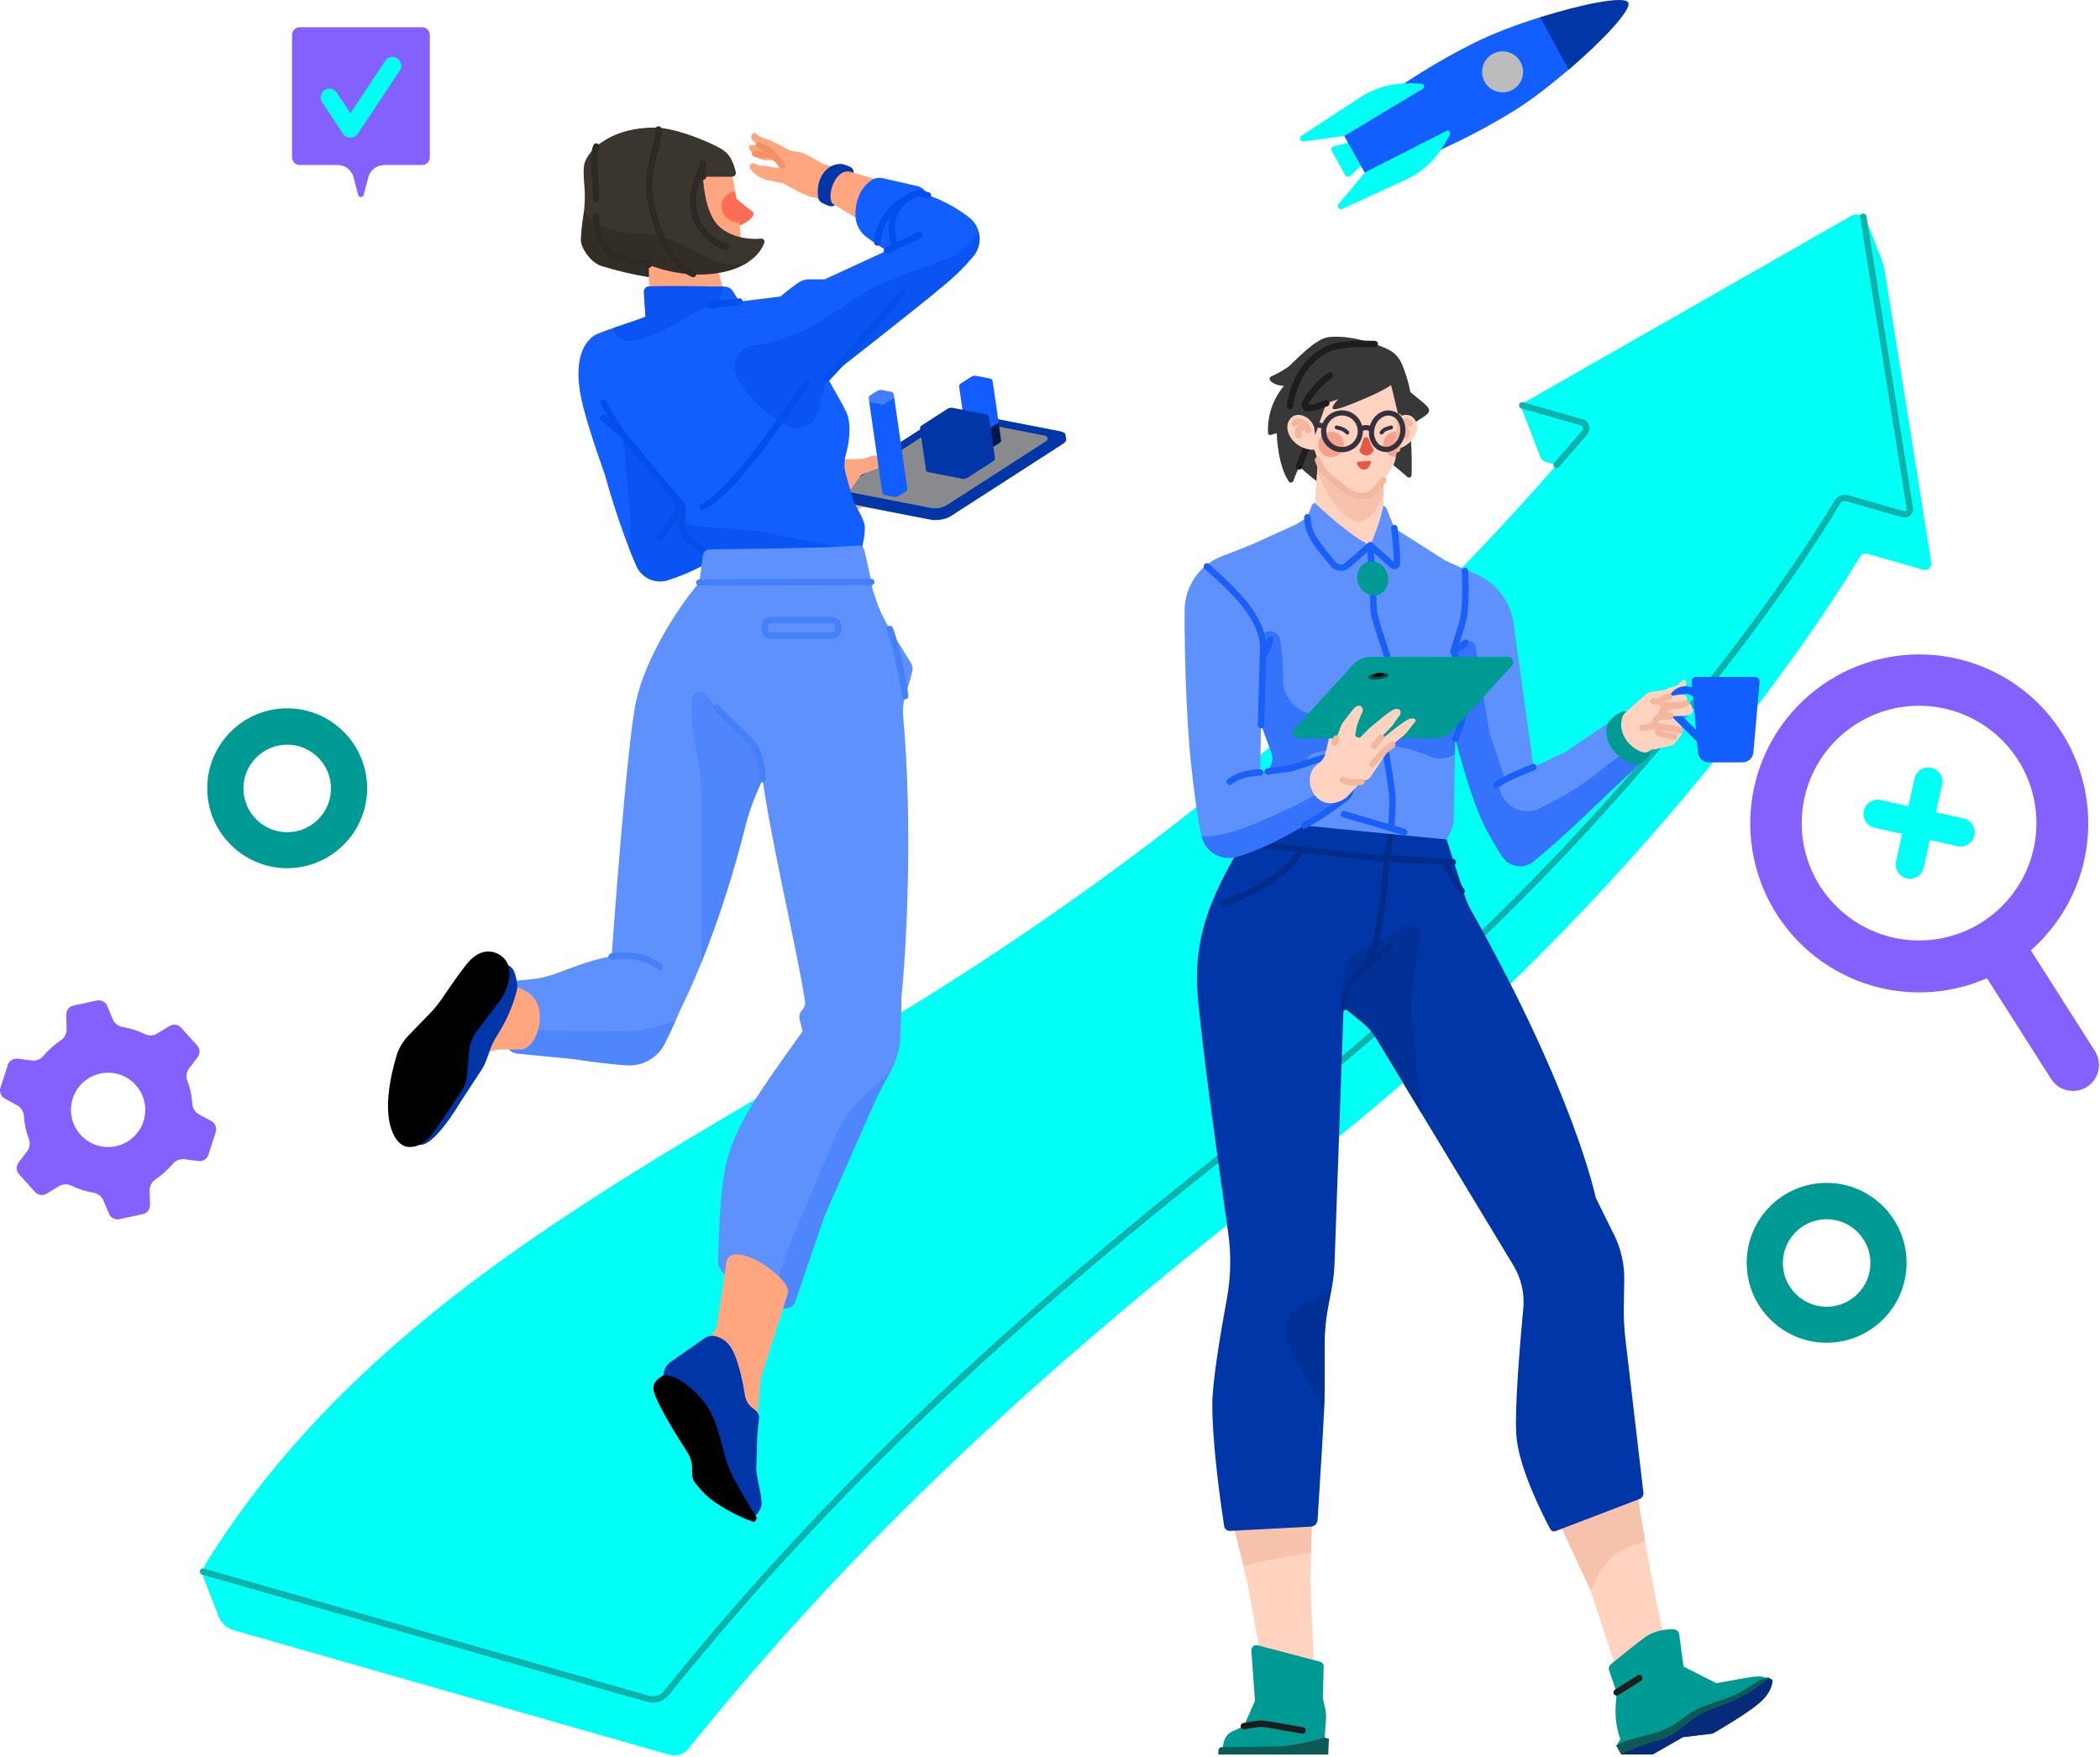 <svg width="656" height="549" viewBox="0 0 656 549" fill="none" xmlns="http://www.w3.org/2000/svg">
<path d="M475.526 128.072L481.281 142.936C481.402 143.243 481.601 143.525 481.838 143.749C482.087 143.973 482.382 144.133 482.702 144.229L486.248 145.24C441.907 196.117 383.785 250.098 304.922 301.57C220.907 356.408 120.652 397.741 64.187 488.612C63.765 489.297 63.496 490.071 63.419 490.878C63.342 491.684 63.457 492.497 63.745 493.253L68.316 505.031C68.706 506.048 69.334 506.964 70.14 507.7C70.947 508.436 71.92 508.98 72.969 509.281L209.161 548.219C210.211 548.514 211.311 548.495 212.348 548.168C213.385 547.835 214.301 547.208 214.979 546.363C271.943 475.521 333.913 420.843 404.326 366.164C508.697 285.099 566.839 197.73 580.934 174.001C581.177 173.585 581.555 173.265 582.009 173.085C582.458 172.913 582.951 172.881 583.411 173.015L600.784 177.982C601.098 178.072 601.437 178.085 601.763 178.008C602.083 177.931 602.384 177.784 602.634 177.56C602.884 177.342 603.076 177.06 603.185 176.747C603.3 176.44 603.332 176.1 603.274 175.774L588.827 85.236C588.583 83.725 588.187 82.253 587.636 80.825L583.098 69.124C582.925 68.676 582.656 68.266 582.31 67.933C581.965 67.6 581.555 67.344 581.101 67.178C580.646 67.018 580.16 66.954 579.686 66.999C579.206 67.044 578.738 67.191 578.322 67.428L476.403 125.608C475.987 125.851 475.667 126.229 475.507 126.677C475.347 127.131 475.353 127.631 475.526 128.072Z" fill="#00FFF5"/>
<path opacity="0.6" d="M495.082 135.037C495.293 134.793 495.434 134.505 495.504 134.192C495.568 133.884 495.555 133.558 495.459 133.251C495.37 132.95 495.203 132.668 494.973 132.444C494.749 132.22 494.467 132.06 494.16 131.97L475.52 126.645C475.347 127.099 475.347 127.611 475.526 128.072L481.281 142.936C481.402 143.243 481.601 143.525 481.838 143.749C482.087 143.973 482.382 144.133 482.702 144.229L486.248 145.24C486.248 145.24 492.329 138.256 495.082 135.037Z" fill="#00FFF5"/>
<path d="M486.248 145.24L486.888 144.51C489.833 141.156 492.329 138.256 495.082 135.037C495.293 134.793 495.434 134.505 495.504 134.192C495.568 133.884 495.555 133.558 495.459 133.251C495.37 132.95 495.203 132.668 494.973 132.444C494.749 132.22 494.467 132.06 494.16 131.97L476.339 126.875L475.52 126.645" stroke="#0DB2AC" stroke-width="2" stroke-linecap="round" stroke-linejoin="round"/>
<path opacity="0.6" d="M603.274 175.774L588.827 85.236C588.583 83.731 588.186 82.253 587.636 80.825L583.098 69.124C582.886 68.567 582.521 68.074 582.048 67.703L596.598 158.881C596.642 159.15 596.617 159.419 596.527 159.675C596.438 159.931 596.278 160.155 596.079 160.334C595.881 160.513 595.631 160.641 595.369 160.699C595.106 160.757 594.831 160.757 594.568 160.68L576.991 155.648C576.421 155.488 575.826 155.52 575.282 155.738C574.738 155.949 574.283 156.34 573.982 156.839C559.58 181.003 501.489 267.976 397.553 348.695C327.147 403.38 265.171 458.052 208.207 528.894C207.528 529.745 206.613 530.373 205.576 530.706C204.545 531.038 203.438 531.051 202.388 530.75L63.412 491.018C63.355 491.78 63.47 492.542 63.745 493.252L68.309 505.03C68.706 506.048 69.327 506.97 70.14 507.706C70.947 508.442 71.913 508.98 72.963 509.281L209.161 548.219C210.204 548.514 211.311 548.494 212.348 548.168C213.385 547.841 214.294 547.214 214.973 546.363C271.943 475.521 333.913 420.842 404.326 366.164C508.697 285.099 566.839 197.73 580.934 174.001C581.177 173.584 581.555 173.264 582.009 173.085C582.451 172.912 582.95 172.88 583.411 173.015L600.784 177.982C601.098 178.072 601.437 178.084 601.763 178.008C602.083 177.931 602.384 177.784 602.634 177.56C602.884 177.342 603.076 177.06 603.184 176.747C603.3 176.439 603.332 176.1 603.274 175.774Z" fill="#00FFF5"/>
<path d="M582.048 67.703L582.522 70.692L596.598 158.881C596.643 159.15 596.617 159.419 596.527 159.675C596.438 159.931 596.278 160.155 596.079 160.334C595.881 160.513 595.631 160.641 595.369 160.699C595.106 160.757 594.831 160.757 594.569 160.68L576.991 155.648C576.421 155.488 575.826 155.52 575.282 155.738C574.738 155.949 574.283 156.34 573.983 156.839C559.58 181.003 501.489 267.976 397.554 348.695C327.147 403.38 265.171 458.052 208.207 528.894C207.528 529.745 206.613 530.373 205.576 530.706C204.546 531.038 203.438 531.051 202.388 530.75L65.851 491.716L63.413 491.018" stroke="#0DB2AC" stroke-width="2" stroke-linecap="round" stroke-linejoin="round"/>
<path d="M229.446 61.584L232.832 64.406C234.573 65.712 235.406 66.18 235.399 66.916C235.399 67.415 234.804 68.074 234.221 68.606C233.632 69.137 232.967 69.572 232.237 69.899L230.041 70.897L229.446 61.584Z" fill="#FF6D55"/>
<path d="M225.842 50.554C228.838 53.8 229.088 55.624 229.689 60.169C230.47 66.039 231.155 70.391 231.559 75.551C231.834 78.995 228.883 82.49 223.98 82.931L226.617 93.257L202.952 94.217L202.683 86.567L200.897 77.894C196.608 73.919 193.35 71.339 192.179 64.88C190.847 57.583 193.619 50.74 199.009 47.277C204.366 43.84 219.012 43.142 225.842 50.554Z" fill="#FFA681"/>
<path d="M229.651 59.843C228.902 59.907 228.185 60.143 227.545 60.54C226.918 60.931 226.386 61.481 226.009 62.121C224.696 64.4 225.593 67.383 228.019 68.785C228.902 69.297 229.92 69.547 230.944 69.496C230.707 66.365 230.291 63.248 229.689 60.163C229.677 60.06 229.657 59.951 229.651 59.843Z" fill="#FF6D55"/>
<path d="M219.614 55.272C219.614 55.266 219.614 55.266 219.614 55.259C219.614 55.246 219.621 55.24 219.627 55.234C219.633 55.234 219.64 55.234 219.646 55.227C219.646 55.227 219.653 55.221 219.665 55.221H228.659C228.845 55.221 229.03 55.176 229.197 55.093C229.363 55.016 229.51 54.894 229.626 54.747C229.741 54.593 229.818 54.421 229.856 54.241C229.894 54.056 229.888 53.864 229.843 53.684C229.011 50.484 228.051 48.179 225.458 46.586C222.463 44.748 211.248 39.858 204.507 39.852C192.384 39.839 184.715 45.446 182.711 50.612C182.161 52.039 182.283 55.144 182.526 57.794C182.82 61.027 182.724 64.285 182.231 67.492C181.815 69.969 181.559 72.472 181.463 74.988C181.463 77.305 184.388 81.965 187.928 83.098C192.748 84.583 197.658 85.748 202.625 86.574C202.632 86.574 202.645 86.574 202.651 86.574C202.657 86.567 202.664 86.561 202.67 86.561C202.677 86.555 202.683 86.548 202.683 86.542C202.683 86.535 202.689 86.529 202.689 86.522L202.638 82.791C202.638 82.778 202.645 82.771 202.651 82.759C202.651 82.759 202.651 82.752 202.664 82.746C202.67 82.739 202.683 82.733 202.683 82.733C202.696 82.733 202.709 82.733 202.715 82.739C203.662 83.136 213.514 87.099 224.364 85.287C234.036 83.674 237.761 78.847 238.766 75.794C238.811 75.641 238.818 75.474 238.786 75.32C238.76 75.167 238.69 75.013 238.587 74.892C238.485 74.77 238.35 74.674 238.203 74.616C238.056 74.552 237.896 74.527 237.736 74.552C234.388 74.892 228.128 74.341 224.3 70.392C220.069 66.02 219.64 56.098 219.614 55.272Z" fill="#3A352E"/>
<path opacity="0.6" d="M202.638 82.701C202.638 82.701 212.938 87.188 224.37 85.281C228.589 84.583 231.68 83.264 233.902 81.754C222.059 86.055 215.799 73.291 199.188 72.901C188.844 72.658 184.792 69.041 182.43 66.237L182.404 66.256C182.353 66.672 182.295 67.082 182.231 67.485C181.815 69.963 181.559 72.472 181.463 74.988C181.463 77.305 184.388 81.965 187.928 83.098C192.748 84.583 197.658 85.742 202.625 86.567C202.632 86.574 202.645 86.567 202.651 86.567C202.657 86.567 202.664 86.561 202.67 86.561C202.677 86.555 202.683 86.548 202.683 86.542C202.683 86.529 202.689 86.529 202.689 86.516L202.638 82.701Z" fill="#2D2924"/>
<path d="M256.824 51.111C256.824 51.111 256.817 51.111 256.817 51.105L252.356 48.525C251.415 47.974 250.378 47.61 249.296 47.45L246.985 47.098C246.979 47.098 246.972 47.091 246.966 47.091L240.424 43.743H240.418L237.742 42.847C237.736 42.847 237.729 42.847 237.729 42.841C237.646 42.796 236.731 42.226 236.09 41.733C235.418 41.209 234.375 42.028 234.753 43.218C235.124 44.403 236.961 45.331 236.987 45.344L237.019 45.363C237.031 45.369 237.038 45.376 237.038 45.389C237.044 45.401 237.051 45.408 237.044 45.42C237.044 45.433 237.038 45.44 237.031 45.453C237.019 45.459 237.006 45.465 236.999 45.465L236.609 45.491C236.609 45.491 236.609 45.491 236.603 45.491C236.519 45.478 235.412 45.356 234.625 45.318C233.812 45.273 233.639 46.586 234.778 47.443C235.092 47.674 235.438 47.859 235.802 47.981C235.809 47.981 235.815 47.981 235.822 47.987C235.828 47.994 235.828 48 235.834 48.007C235.841 48.013 235.841 48.019 235.841 48.026C235.841 48.032 235.841 48.038 235.834 48.045C235.777 48.288 235.802 48.531 235.911 48.749C236.026 48.967 236.212 49.139 236.43 49.229C237.019 49.511 237.633 49.741 238.26 49.908C238.657 50.01 239.061 50.068 239.47 50.061H240.955C241.173 50.061 241.391 50.125 241.583 50.221L244.303 51.668C244.31 51.674 244.316 51.681 244.322 51.687C244.322 51.687 244.329 51.7 244.329 51.706L244.444 52.302C244.444 52.315 244.444 52.321 244.444 52.327C244.444 52.334 244.438 52.34 244.431 52.346C244.425 52.359 244.418 52.359 244.418 52.359C244.412 52.366 244.399 52.366 244.393 52.366L242.799 52.379C241.883 52.385 240.968 52.263 240.078 52.039L238.958 51.745C238.952 51.745 238.945 51.745 238.939 51.745L237.441 51.796C237.435 51.796 237.435 51.796 237.422 51.796C237.313 51.751 236.41 51.406 235.642 51.117C234.529 50.695 233.6 51.988 234.676 53.217C235.758 54.446 237.14 55.387 238.683 55.957C239.829 56.398 244.354 57.231 244.578 57.269C244.585 57.275 244.591 57.275 244.598 57.282C244.751 57.371 247.44 58.876 249.68 60.047C251.069 60.777 252.548 61.321 254.071 61.667L255.652 62.025C257.176 63.107 258.943 63.811 260.799 64.061L269.978 69.687C269.985 69.694 269.997 69.694 270.004 69.694C270.01 69.7 270.017 69.694 270.029 69.694C270.036 69.687 270.042 69.687 270.049 69.687C270.055 69.681 270.055 69.668 270.061 69.662L274.862 56.456C274.869 56.45 274.869 56.437 274.869 56.431C274.869 56.431 274.869 56.418 274.862 56.411C274.856 56.405 274.856 56.398 274.849 56.398C274.849 56.392 274.837 56.386 274.83 56.386L266.688 54.004C264.691 52.897 262.444 52.321 259.724 51.962L256.824 51.111Z" fill="#FFA681"/>
<path d="M332.863 135.876C332.806 135.37 332.217 134.941 331.148 134.736L300.416 128.757C298.476 128.38 295.66 128.866 294.156 129.839L258.981 152.512C258.29 152.96 258.002 153.428 258.066 153.844L258.264 155.271C258.341 155.764 258.93 156.186 259.98 156.391L290.712 162.364C292.645 162.741 295.461 162.255 296.966 161.288L332.147 138.609C332.819 138.174 333.113 137.706 333.062 137.297L332.863 135.876Z" fill="#0136A9"/>
<path d="M291.96 158.818C291.614 158.818 291.275 158.786 290.936 158.728L264.441 153.581C264.256 153.543 264.089 153.46 263.955 153.325C263.827 153.191 263.737 153.024 263.705 152.845C263.667 152.66 263.686 152.474 263.763 152.301C263.833 152.135 263.955 151.987 264.109 151.891L295.378 131.728C296.486 131.152 297.715 130.864 298.963 130.883C299.309 130.876 299.648 130.908 299.987 130.966L326.488 136.119C326.667 136.157 326.84 136.247 326.968 136.375C327.102 136.503 327.192 136.676 327.224 136.855C327.262 137.041 327.237 137.226 327.166 137.399C327.09 137.566 326.968 137.713 326.808 137.815L295.545 157.973C294.444 158.549 293.208 158.837 291.96 158.818Z" fill="#888A8E"/>
<path d="M249.668 150.592L254.219 148.159L263.187 143.903C263.801 143.602 264.473 143.448 265.152 143.442L268.66 143.384C269.313 143.371 269.966 143.256 270.587 143.045L272.123 142.52C272.43 142.418 272.744 142.36 273.064 142.347L274.485 142.309C275.234 142.091 275.951 141.816 276.655 141.477C277.269 141.112 278.479 142.059 277.666 143.416C276.84 144.78 274.606 146.162 274.606 146.162L269.562 148.121C269.21 148.255 268.903 148.499 268.685 148.806L266.944 151.302C266.176 152.391 265.267 153.376 264.249 154.228L262.483 155.694C262.38 155.777 262.303 155.886 262.265 156.007C262.22 156.135 262.214 156.27 262.252 156.398C262.284 156.519 262.355 156.634 262.451 156.724C262.547 156.807 262.668 156.865 262.803 156.884L269.722 158.28L264.48 160.776C263.526 161.231 262.508 161.525 261.458 161.64L253.995 162.492C253.995 162.492 246.928 161.205 249.668 150.592Z" fill="#FFA681"/>
<path d="M311.951 132.061L301.498 133.859L302.272 139.255C302.298 139.415 302.368 139.569 302.483 139.684C302.592 139.806 302.739 139.889 302.899 139.921L307.246 140.76C307.886 140.888 308.545 140.76 309.089 140.408L312.373 138.289C312.501 138.212 312.604 138.09 312.661 137.956C312.725 137.815 312.751 137.662 312.725 137.514L311.951 132.061Z" fill="#00184A"/>
<path d="M310.088 119.073C310.063 118.881 309.967 118.695 309.832 118.554C309.698 118.407 309.519 118.311 309.326 118.279L304.987 117.427C304.423 117.319 303.828 117.434 303.341 117.748L300.051 119.866C299.898 119.962 299.776 120.11 299.706 120.27C299.629 120.436 299.603 120.622 299.622 120.801L301.498 133.859L307.368 134.999C307.381 134.999 307.4 134.999 307.406 134.992L311.951 132.061L310.088 119.073Z" fill="#115DFF"/>
<path d="M309.544 134.333L287.998 138.033L289.265 146.834C289.284 147.001 289.361 147.148 289.47 147.27C289.585 147.385 289.732 147.462 289.892 147.494L300.486 149.555C301.126 149.683 301.792 149.555 302.336 149.203L310.459 143.967C310.587 143.877 310.69 143.762 310.747 143.628C310.811 143.487 310.83 143.339 310.811 143.186L309.544 134.333Z" fill="#0136A9"/>
<path d="M308.2 129.487L297.612 127.426C297.043 127.311 296.454 127.432 295.961 127.74L287.831 132.982C287.678 133.085 287.556 133.225 287.486 133.392C287.409 133.558 287.383 133.738 287.409 133.923L287.998 138.033L300.122 140.388C300.141 140.395 300.147 140.388 300.166 140.382L309.544 134.333L308.962 130.287C308.936 130.089 308.846 129.91 308.712 129.762C308.577 129.622 308.398 129.519 308.2 129.487Z" fill="#0136A9"/>
<path d="M279.35 124.277L271.54 125.627L275.605 153.978C275.624 154.138 275.701 154.286 275.81 154.407C275.925 154.529 276.072 154.606 276.232 154.638L279.094 155.194C279.734 155.323 280.393 155.194 280.944 154.836L283.069 153.46C283.197 153.383 283.299 153.268 283.363 153.127C283.421 152.992 283.446 152.839 283.421 152.692L279.35 124.277Z" fill="#115DFF"/>
<path d="M278.434 122.414L275.586 121.864C275.016 121.748 274.421 121.864 273.934 122.177L271.803 123.553C271.649 123.649 271.527 123.79 271.451 123.957C271.38 124.13 271.355 124.309 271.374 124.494L271.54 125.627L275.919 126.479C275.932 126.479 275.951 126.479 275.957 126.466L279.35 124.277L279.196 123.208C279.164 123.022 279.074 122.837 278.946 122.689C278.806 122.548 278.633 122.452 278.434 122.414Z" fill="#447FFF"/>
<path d="M223.045 173.623C253.579 174.033 265.331 173.213 269.249 171.223C269.249 171.223 270.535 166.223 270.068 163.9C269.652 161.839 266.675 156.794 266.675 156.794C266.074 154.836 265.241 151.731 264.243 148.243C263.654 146.188 263.654 144.005 264.249 141.944C265.478 137.661 265.786 132.457 264.685 129.538C263.712 126.946 260.889 122.503 258.507 118.08C258.501 118.067 258.501 118.061 258.501 118.042C258.501 118.035 258.514 118.023 258.52 118.01C259.621 117.158 286.09 96.591 295.711 88.424C298.726 85.889 301.517 83.098 304.039 80.076C304.775 79.2 305.326 78.182 305.652 77.087C305.991 75.986 306.094 74.834 305.966 73.695C305.838 72.555 305.486 71.454 304.922 70.456C304.359 69.457 303.597 68.586 302.688 67.882C295.852 62.691 290.257 61.148 289.88 61.046C289.86 61.039 289.854 61.027 289.848 61.02L289.38 60.227C289.073 59.702 288.657 59.247 288.17 58.882C287.671 58.517 287.108 58.261 286.513 58.127L275.823 55.682C275.189 55.534 274.523 55.515 273.877 55.637C273.23 55.758 272.622 56.014 272.084 56.386C268.263 59.081 267.066 63.83 267.226 67.575C267.283 68.823 267.616 70.046 268.199 71.153C268.775 72.261 269.588 73.227 270.58 73.989C272.622 75.538 274.754 76.966 276.962 78.259C276.975 78.259 276.981 78.265 276.988 78.271C276.994 78.284 276.994 78.291 276.994 78.303C276.994 78.31 276.988 78.323 276.981 78.329C276.975 78.335 276.968 78.342 276.962 78.348L257.592 87.278H252.657C251.505 87.278 250.384 87.63 249.437 88.283C247.478 89.633 245.603 91.093 243.804 92.636C243.804 92.636 238.952 93.231 231.034 94.217C231.021 94.223 231.008 94.217 231.002 94.21C230.989 94.21 230.982 94.204 230.976 94.198L228.921 90.971C228.646 90.536 228.262 90.177 227.814 89.928C227.366 89.678 226.86 89.537 226.348 89.531C221.688 89.461 208.521 89.275 202.753 89.473C202.529 89.48 202.312 89.531 202.1 89.627C201.902 89.723 201.716 89.864 201.569 90.024C201.415 90.197 201.3 90.389 201.223 90.6C201.153 90.811 201.121 91.042 201.134 91.266L201.614 98.921C201.62 98.928 201.614 98.947 201.614 98.954C201.607 98.96 201.595 98.973 201.582 98.973C197.933 100.458 189.368 103.044 186.341 104.446C183.3 105.86 178.115 111.474 182.186 127.144C184.619 136.49 188.933 148.211 188.933 148.211C188.933 148.211 193.1 163.874 198.785 176.798C199.585 178.629 201.031 180.101 202.856 180.927C204.674 181.753 206.728 181.874 208.636 181.279C212.387 180.069 216.023 178.539 219.492 176.696L223.045 173.623Z" fill="#125EFF"/>
<path opacity="0.6" d="M304.039 80.083C304.91 79.039 305.511 77.804 305.806 76.479C306.107 75.154 306.081 73.778 305.736 72.466L303.636 75.256C301.824 77.663 299.36 79.507 296.531 80.556L280.765 86.458C275.567 88.398 270.612 90.933 265.991 94.005L257.976 99.331C251.614 103.569 244.438 106.43 236.904 107.742L234.881 108.094C233.825 108.274 232.826 108.715 231.975 109.368C231.124 110.027 230.445 110.879 229.997 111.858C229.549 112.831 229.344 113.907 229.402 114.976C229.459 116.051 229.779 117.094 230.33 118.016C231.386 119.885 232.583 121.678 233.902 123.361C237.307 127.349 241.423 130.658 246.051 133.117C246.89 133.545 247.811 133.789 248.746 133.827C249.687 133.859 250.628 133.68 251.492 133.315C252.356 132.944 253.137 132.393 253.758 131.689C254.392 130.985 254.859 130.159 255.128 129.257L258.482 118.061C258.488 118.048 258.495 118.035 258.501 118.035C259.186 117.498 286.014 96.662 295.711 88.424C298.726 85.895 301.517 83.098 304.039 80.083Z" fill="#044EE9"/>
<path opacity="0.6" d="M224.492 94.978L226.073 89.531C221.195 89.448 208.418 89.281 202.76 89.467C202.529 89.48 202.312 89.531 202.107 89.627C201.902 89.723 201.723 89.858 201.569 90.024C201.422 90.19 201.307 90.389 201.23 90.6C201.153 90.811 201.121 91.035 201.14 91.266L201.62 98.922C201.62 98.928 201.62 98.941 201.614 98.954C201.608 98.96 201.601 98.966 201.588 98.973C199.316 99.895 195.149 101.245 191.603 102.468C191.935 104.715 193.644 107.966 201.031 105.688C210.716 102.692 216.509 96.521 224.492 94.978Z" fill="#044EE9"/>
<path opacity="0.6" d="M241.186 166.838C237.589 166.128 233.959 165.641 230.304 165.372L216.81 164.38C215.799 164.303 214.858 163.836 214.179 163.087C213.501 162.338 213.136 161.346 213.168 160.335L213.181 160.079C213.219 158.824 212.784 157.601 211.958 156.654C208.162 152.308 197.12 139.563 194.585 135.748L196.794 159.374C197.159 163.324 197.056 167.305 196.487 171.236C197.223 173.118 197.997 175 198.797 176.824C199.598 178.648 201.044 180.108 202.862 180.934C204.674 181.753 206.722 181.874 208.623 181.286C212.374 180.076 216.017 178.539 219.499 176.696L223.045 173.623C249.443 173.982 261.804 173.419 267.194 171.972L241.186 166.838Z" fill="#044EE9"/>
<path d="M221.016 173.239C221.016 173.239 217.066 170.007 215.108 168.49C214.442 167.971 213.91 167.299 213.552 166.537C213.194 165.776 213.027 164.943 213.053 164.105L213.206 159.214C213.226 158.542 213.002 157.896 212.579 157.377C208.354 152.25 199.841 142.399 194.585 135.748C192.134 132.65 188.549 125.903 188.549 125.903" stroke="#044EE9" stroke-width="2" stroke-linecap="round" stroke-linejoin="round"/>
<path d="M219.576 173.457L218.449 181.996C211.862 189.62 201.633 205.571 198.682 219.103C195.782 232.418 191.199 296.846 191.058 298.804C191.058 298.824 191.052 298.83 191.046 298.843C191.039 298.849 191.02 298.855 191.014 298.862C187.275 299.105 179.235 302.03 174.332 303.938C171.496 305.033 168.526 305.724 165.505 305.999L162.138 306.306C160.787 306.428 159.545 307.068 158.668 308.105C155.814 311.511 150.686 319.762 159.11 328.019C159.782 328.672 160.659 329.075 161.594 329.159L179.613 330.932C179.613 330.932 187.416 332.238 195.674 332.826C198.119 333.012 200.558 332.468 202.696 331.258C204.827 330.055 206.562 328.243 207.669 326.054C208.898 323.609 210.255 320.767 211.465 317.937C212.105 316.439 212.758 314.961 213.475 313.501C216.42 307.478 225.279 288.076 232.794 258.291C233.697 254.7 234.881 251.192 236.334 247.787L238.145 243.549C238.145 243.537 238.158 243.53 238.171 243.524C238.177 243.517 238.19 243.517 238.203 243.517C238.209 243.517 238.222 243.524 238.229 243.537C238.235 243.537 238.241 243.549 238.248 243.569C240.955 263.406 249.015 296.871 251.473 312.797C251.543 313.271 251.517 313.745 251.383 314.206C251.249 314.66 251.018 315.089 250.704 315.441L250.423 315.767C250.109 316.132 249.885 316.561 249.776 317.028C249.661 317.502 249.667 317.989 249.783 318.456L250.717 322.175C250.717 322.181 250.717 322.194 250.717 322.194C250.717 322.201 250.711 322.213 250.704 322.22C236.609 341.827 233.088 347.492 229.728 354.962C224.703 366.145 224.965 378.838 224.3 393.951C224.261 394.751 224.466 395.545 224.882 396.23C228.537 402.138 245.724 413.43 248.336 406.85L257.509 379.997C257.509 379.997 268.852 354.066 273.454 343.811C274.338 341.852 275.311 339.932 276.38 338.063C276.981 337.006 277.724 335.669 278.479 334.241C280.111 331.162 281.04 327.757 281.206 324.275C281.392 320.203 281.616 314.602 281.597 311.434C283.146 296.557 285.213 258.291 282.115 223.552C281.936 221.51 282.166 219.443 282.781 217.484C283.453 215.314 284.343 212.35 284.951 209.95C285.079 209.45 285.104 208.932 285.021 208.42C284.944 207.908 284.765 207.421 284.49 206.98L277.967 196.514C276.251 193.768 274.85 190.829 273.793 187.763L272.673 184.524C272.673 184.524 271.073 175.716 269.927 171.728C269.818 171.338 269.575 171.005 269.249 170.781C268.916 170.551 268.519 170.448 268.122 170.48C264.909 170.749 254.424 171.312 221.63 171.645C221.125 171.645 220.638 171.831 220.261 172.164C219.889 172.503 219.64 172.964 219.576 173.457Z" fill="#5F91FD"/>
<path opacity="0.6" d="M278.473 334.248C275.861 336.987 272.494 340.169 269.658 342.761C265.85 346.256 262.835 350.532 260.831 355.295L256.331 366.01L247.107 387.838C246.525 389.208 246.006 390.603 245.558 392.024L240.559 407.867C244.226 409.263 247.337 409.359 248.336 406.85L257.503 379.997C257.503 379.997 268.845 354.072 273.448 343.811C274.331 341.852 275.311 339.925 276.38 338.056C276.981 337 277.717 335.669 278.473 334.248Z" fill="#467FFA"/>
<path opacity="0.6" d="M194.579 322.13L172.066 322.015C170.562 322.009 169.071 321.849 167.611 321.541L154.501 318.77L154.565 319.564C154.873 322.246 156.153 325.132 159.098 328.013C159.776 328.672 160.653 329.076 161.594 329.159L179.613 330.932C179.613 330.932 187.41 332.238 195.667 332.827C198.113 333.012 200.558 332.468 202.689 331.258C204.827 330.055 206.556 328.243 207.67 326.054C208.758 323.878 209.961 321.381 211.062 318.859L205.589 320.53C202.017 321.612 198.305 322.156 194.579 322.13Z" fill="#467FFA"/>
<path opacity="0.6" d="M232.8 258.234C233.697 254.662 234.881 251.167 236.334 247.781L238.216 243.37C238.216 243.37 238.536 235.094 233.191 230.28C228.96 226.458 224.972 223.149 220.721 217.266C220.408 216.825 219.96 216.498 219.448 216.319C218.935 216.146 218.379 216.133 217.86 216.293C217.342 216.453 216.887 216.767 216.554 217.196C216.221 217.625 216.036 218.143 216.01 218.687C215.799 223.924 216.285 229.166 217.463 234.274C218.564 239.037 219.115 243.914 219.102 248.805V300.725C224.626 286.892 229.203 272.694 232.8 258.234Z" fill="#467FFA"/>
<path d="M219.608 55.221C219.518 52.673 219.537 51.226 219.537 51.226" stroke="#2D2924" stroke-width="2" stroke-linecap="round" stroke-linejoin="round"/>
<path d="M219.537 51.226C218.328 55.63 215.658 59.708 216.772 66.071C217.892 72.433 224.249 76.972 226.931 77.081" stroke="#2D2924" stroke-width="2" stroke-linecap="round" stroke-linejoin="round"/>
<path d="M205.717 40.466C205.935 44.998 202.222 52.167 202.817 59.279C203.387 66.09 207.049 81.447 216.509 85.607" stroke="#2D2924" stroke-width="2" stroke-linecap="round" stroke-linejoin="round"/>
<path d="M186.149 67.607C185.938 71.672 187.992 79.391 195.315 81.049L202.638 82.701" stroke="#2D2924" stroke-width="2" stroke-linecap="round" stroke-linejoin="round"/>
<path d="M186.136 62.192C186.264 55.138 184.843 49.095 186.264 45.779" stroke="#2D2924" stroke-width="2" stroke-linecap="round" stroke-linejoin="round"/>
<path d="M238.216 243.37C237.902 239.638 237.633 234.562 233.191 230.28L223.801 221.209" stroke="#467FFA" stroke-width="2" stroke-linecap="round" stroke-linejoin="round"/>
<path d="M226.943 394.246C226.406 397.971 225.042 407.323 224.012 413.622C223.736 415.306 222.866 416.829 221.566 417.917L216.413 422.225L236.545 443.362L237.633 430.656L246.14 403.976C247.491 400.346 233.472 389.765 228.313 392.306C227.942 392.492 227.628 392.767 227.391 393.106C227.148 393.446 226.994 393.843 226.943 394.246Z" fill="#FFA681"/>
<path d="M144.49 330.356L155.647 327.904H162.663C162.887 327.911 163.118 327.879 163.329 327.821C167.509 326.566 169.403 319.672 168.347 315.095C167.291 310.525 163.092 308.848 161.044 308.291L156.857 307.184L143.511 323.244L144.49 330.356Z" fill="#FFA681"/>
<path d="M259.845 198.613H240.879C240.341 198.613 239.822 198.402 239.445 198.018C239.067 197.64 238.849 197.122 238.849 196.584V195.752C238.849 195.221 239.067 194.702 239.445 194.318C239.822 193.934 240.341 193.723 240.879 193.723H259.845C260.383 193.723 260.895 193.934 261.279 194.318C261.657 194.702 261.868 195.221 261.868 195.752V196.584C261.868 197.122 261.657 197.64 261.279 198.018C260.895 198.402 260.383 198.613 259.845 198.613Z" stroke="#467FFA" stroke-width="2" stroke-linecap="round" stroke-linejoin="round"/>
<path d="M219.537 158.388C224.818 155.719 233.639 146.905 252.042 119.527" stroke="#044EE9" stroke-width="2" stroke-linecap="round" stroke-linejoin="round"/>
<path d="M231.002 94.223C227.667 94.524 221.72 95.394 221.72 95.394" stroke="#044EE9" stroke-width="2" stroke-linecap="round" stroke-linejoin="round"/>
<path d="M258.488 118.035C265.235 110.962 281.929 91.579 281.929 91.579" stroke="#044EE9" stroke-width="2" stroke-linecap="round" stroke-linejoin="round"/>
<path d="M237.019 45.363L239.829 46.733C240.219 46.925 240.571 47.181 240.866 47.501L244.323 51.681" stroke="#F59066" stroke-width="2" stroke-linecap="round" stroke-linejoin="round"/>
<path d="M156.825 301.224C156.94 301.16 157.062 301.122 157.183 301.102C157.312 301.096 157.446 301.109 157.561 301.147L158.374 301.416C158.912 301.595 159.392 301.896 159.795 302.293C160.198 302.69 160.499 303.17 160.679 303.701C161.223 305.238 161.543 306.838 161.632 308.464C161.632 308.464 160.634 314.737 156.076 322.207L154.885 324.172C154.22 325.267 153.663 326.419 153.234 327.622L151.928 331.226C151.531 332.314 151.013 333.351 150.379 334.318L143.933 344.176C140.022 350.699 134.421 358.188 131.073 357.663C126.24 356.517 136.194 313.348 156.825 301.224Z" fill="#0136A9"/>
<path d="M127.834 358.355C131.118 358.387 133.358 356.575 135.477 353.688C136.777 351.909 141.449 345.002 143.991 341.225C145.085 339.599 145.745 337.724 145.917 335.771L146.532 328.435C146.73 326.195 147.543 324.051 148.888 322.252C150.686 319.839 153.356 316.286 155.66 313.354C158.765 309.424 160.013 304.245 158.534 301.026C157.894 299.669 156.799 298.587 155.436 297.966C153.509 297.006 149.668 296.25 145.604 301.423C143.126 304.578 139.804 309.405 137.91 312.209C136.885 313.713 135.74 315.134 134.466 316.44L127.642 323.481C125.856 325.318 124.537 327.571 123.808 330.029C122.06 335.97 119.519 347.037 122.764 354.098C124.121 357.049 125.965 358.329 127.834 358.355Z" fill="black"/>
<path d="M207.279 431.059C207.279 431.059 207.247 430.432 207.272 429.632C207.285 428.819 207.49 428.031 207.874 427.314C208.258 426.604 208.802 425.989 209.462 425.528L219.998 418.148C220.472 417.815 221.016 417.572 221.592 417.45C222.161 417.329 222.757 417.329 223.333 417.444C225.055 417.802 227.436 418.929 229.043 422.257C231.014 426.348 232.186 432.659 232.698 435.982C232.928 437.435 233.677 438.76 234.804 439.688L236.174 440.821C236.507 441.096 236.763 441.448 236.923 441.845C237.089 442.242 237.147 442.671 237.102 443.093L236.545 448.585C236.545 448.585 236.321 456.331 236.257 458.783C236.186 461.228 238.107 467.571 237.908 469.959C237.71 472.34 235.527 473.928 235.527 473.928L219.857 454.807L207.279 431.059Z" fill="#0136A9"/>
<path d="M207.202 429.696C206.556 430.054 205.948 430.489 205.391 430.976C204.859 431.437 204.462 432.038 204.264 432.711C204.059 433.389 204.059 434.106 204.258 434.778C205.487 438.952 210.224 446.729 214.711 453.732C215.677 455.236 216.196 456.997 216.196 458.795V460.428C216.189 461.522 216.554 462.578 217.226 463.436C218.206 464.672 219.256 465.849 220.376 466.957C223.045 469.632 229.51 473.422 235.047 475.381C235.239 475.451 235.451 475.451 235.643 475.381C235.841 475.317 236.001 475.189 236.116 475.016L236.225 474.843C236.321 474.696 236.366 474.523 236.372 474.35C236.372 474.177 236.321 474.004 236.231 473.857C234.894 471.77 229.702 463.519 227.654 458.501C225.298 452.721 224.69 443.932 219.857 437.934C215.024 431.936 209.878 429.267 207.202 429.696Z" fill="black"/>
<path d="M191.052 298.855C195.699 298.375 200.961 298.183 206.025 302.075" stroke="#467FFA" stroke-width="2" stroke-linecap="round" stroke-linejoin="round"/>
<path d="M212.579 157.377C212.579 157.377 210.096 164.079 206.229 167.606" stroke="#044EE9" stroke-width="2" stroke-linecap="round" stroke-linejoin="round"/>
<path d="M277.052 78.303C281.667 76.031 287.281 73.432 287.281 73.432" stroke="#044EE9" stroke-width="2" stroke-linecap="round" stroke-linejoin="round"/>
<path d="M218.449 181.996L272.161 181.823" stroke="#467FFA" stroke-width="2" stroke-linecap="round" stroke-linejoin="round"/>
<path d="M282.774 217.484C282.774 217.484 280.476 202.627 277.961 196.514" stroke="#467FFA" stroke-width="2" stroke-linecap="round" stroke-linejoin="round"/>
<path d="M188.549 130.556C190.245 132.252 194.585 135.747 194.585 135.747" stroke="#044EE9" stroke-width="2" stroke-linecap="round" stroke-linejoin="round"/>
<path d="M235.854 47.994C236.302 48.071 237.64 48.32 237.64 48.32L240.731 48.429C240.731 48.429 241.096 48.512 241.743 48.608" stroke="#F59066" stroke-width="2" stroke-linecap="round" stroke-linejoin="round"/>
<path d="M260.377 63.869C257.739 62.096 260.799 52.392 265.619 53.685L266.682 53.998L266.643 53.563C266.611 53.275 266.509 53 266.336 52.756C266.176 52.513 265.946 52.321 265.69 52.187C264.896 51.783 264.064 51.483 263.199 51.284C262.982 51.239 262.758 51.22 262.54 51.22C258.399 51.201 254.699 55.483 255.582 61.724C255.633 62.089 255.774 62.429 255.992 62.73C256.203 63.017 256.491 63.261 256.818 63.414C257.509 63.747 258.239 64.055 258.802 64.285C259.109 64.407 259.448 64.464 259.781 64.451C260.114 64.432 260.434 64.343 260.735 64.189L260.799 64.15C260.812 64.15 260.818 64.144 260.825 64.138C260.825 64.125 260.831 64.118 260.831 64.106C260.831 64.093 260.825 64.087 260.825 64.08C260.818 64.067 260.805 64.061 260.799 64.055L260.377 63.869Z" fill="#0136A9"/>
<path d="M289.854 61.033C289.854 61.033 287.537 60.367 286.59 60.412C285.636 60.463 278.562 63.216 278.562 71.397C278.646 73.33 278.985 75.237 279.567 77.081" stroke="#044EE9" stroke-width="2" stroke-linecap="round" stroke-linejoin="round"/>
<path d="M283.894 61.584C281.033 63.075 274.76 67.133 274.056 75.775" stroke="#044EE9" stroke-width="2" stroke-linecap="round" stroke-linejoin="round"/>
<path d="M651.917 339.579C653.741 338.427 655.021 336.59 655.488 334.491C655.956 332.391 655.572 330.189 654.413 328.371L634.416 296.948C634.416 296.941 634.409 296.929 634.409 296.916C634.409 296.903 634.416 296.897 634.422 296.884C644.408 288.101 650.707 275.875 652.064 262.644C653.415 249.425 649.74 236.169 641.752 225.536C633.769 214.91 622.068 207.683 608.984 205.309C595.9 202.927 582.406 205.571 571.192 212.708C559.97 219.846 551.86 230.958 548.474 243.812C545.088 256.665 546.681 270.325 552.929 282.065C559.177 293.798 569.617 302.754 582.17 307.119C594.729 311.491 608.472 310.966 620.66 305.647C620.666 305.641 620.679 305.641 620.692 305.647C620.698 305.653 620.711 305.66 620.717 305.666L640.715 337.089C641.867 338.907 643.698 340.188 645.804 340.655C647.903 341.122 650.105 340.738 651.917 339.579ZM568.548 276.848C563.997 269.692 562.063 261.178 563.088 252.754C564.105 244.337 568.01 236.534 574.142 230.67C580.275 224.807 588.251 221.254 596.707 220.607C605.163 219.967 613.58 222.278 620.525 227.149C627.471 232.014 632.515 239.139 634.794 247.313C637.072 255.481 636.451 264.187 633.033 271.951C629.615 279.709 623.604 286.047 616.038 289.881C608.472 293.709 599.805 294.797 591.528 292.96C582.035 290.841 573.771 285.048 568.548 276.848Z" fill="#8461FD"/>
<path d="M613.401 255.724L604.81 253.81C604.804 253.81 604.785 253.804 604.778 253.791C604.772 253.778 604.772 253.772 604.772 253.753L606.679 245.169C606.935 244.023 606.731 242.82 606.097 241.834C605.463 240.842 604.465 240.144 603.319 239.888C602.173 239.632 600.976 239.843 599.984 240.477C598.992 241.104 598.288 242.103 598.038 243.249L596.124 251.833C596.124 251.845 596.117 251.858 596.105 251.865C596.098 251.871 596.086 251.871 596.066 251.871L587.482 249.963C586.343 249.707 585.14 249.919 584.147 250.552C583.155 251.186 582.457 252.178 582.201 253.324C581.945 254.47 582.157 255.673 582.79 256.665C583.424 257.651 584.423 258.355 585.562 258.611L594.146 260.519C594.159 260.519 594.172 260.525 594.178 260.538C594.184 260.551 594.184 260.564 594.184 260.576L592.277 269.16C592.021 270.306 592.232 271.51 592.866 272.502C593.499 273.488 594.498 274.192 595.637 274.441C596.783 274.697 597.987 274.486 598.979 273.859C599.971 273.232 600.669 272.227 600.925 271.081L602.832 262.497C602.832 262.484 602.839 262.471 602.852 262.465C602.864 262.458 602.877 262.458 602.89 262.458L611.48 264.366C612.62 264.622 613.823 264.411 614.815 263.783C615.807 263.15 616.505 262.151 616.761 261.005C617.017 259.86 616.806 258.663 616.172 257.67C615.539 256.678 614.54 255.974 613.401 255.724Z" fill="#00FFF5"/>
<path d="M440.141 133.309C440.128 133.309 440.128 133.321 440.121 133.328C440.121 133.334 440.121 133.347 440.121 133.353C441.069 136.535 441.03 144.735 440.96 148.428C440.954 148.588 440.909 148.735 440.826 148.863C440.736 148.991 440.614 149.094 440.467 149.158C440.326 149.215 440.173 149.235 440.019 149.209C439.872 149.183 439.725 149.113 439.609 149.004C436.774 146.393 432.114 142.853 431.493 142.385C431.486 142.373 431.473 142.373 431.467 142.373C431.461 142.373 431.454 142.373 431.441 142.379C431.435 142.379 431.429 142.385 431.429 142.392C431.422 142.398 431.416 142.411 431.416 142.417C431.512 148.851 425.021 159.989 424.535 160.814C424.528 160.821 424.522 160.827 424.515 160.827C424.509 160.834 424.509 160.84 424.496 160.84C424.496 160.84 424.483 160.84 424.483 160.834C424.471 160.834 424.471 160.827 424.464 160.827C421.449 157.799 418.146 155.079 414.606 152.704C411.502 150.63 408.576 148.3 405.869 145.74C405.862 145.733 405.856 145.727 405.85 145.727C405.843 145.727 405.837 145.727 405.83 145.727C405.824 145.727 405.818 145.727 405.811 145.733C405.805 145.74 405.805 145.746 405.798 145.752L403.98 150.297C403.929 150.432 403.846 150.541 403.731 150.624C403.622 150.713 403.488 150.765 403.347 150.784C403.212 150.797 403.071 150.771 402.943 150.72C402.815 150.662 402.707 150.572 402.63 150.457C399.18 145.484 398.84 136.208 398.821 135.408C398.821 135.395 398.815 135.395 398.815 135.383C398.815 135.383 398.808 135.376 398.802 135.37L398.789 135.363C398.776 135.363 398.776 135.363 398.764 135.363L396.946 135.895C396.856 135.92 396.754 135.933 396.658 135.914C396.555 135.895 396.465 135.856 396.382 135.799C396.305 135.741 396.235 135.664 396.19 135.581C396.139 135.491 396.113 135.395 396.107 135.293C395.845 129.961 397.599 124.731 401.01 120.628C401.023 120.621 401.023 120.615 401.023 120.609C401.023 120.602 401.023 120.596 401.023 120.583C401.023 120.577 401.01 120.57 401.01 120.57C400.998 120.557 400.991 120.557 400.985 120.557C398.719 120.455 397.47 119.629 396.818 118.944C396.728 118.848 396.664 118.733 396.619 118.605C396.581 118.477 396.581 118.343 396.606 118.215C396.632 118.08 396.69 117.959 396.773 117.856C396.856 117.754 396.965 117.671 397.086 117.619C399.007 116.774 401.689 115.302 403.02 114.105C404.576 112.703 410.996 105.72 415.022 105.316C420.982 104.715 427.55 106.539 433.106 108.901C435.244 109.81 436.959 111.506 437.881 113.651C439.11 116.48 440.013 119.45 440.576 122.491C440.582 122.497 440.589 122.503 440.595 122.516C444.634 125.883 446.414 127.003 446.414 128.22C446.414 129.647 444.199 130.345 440.141 133.309Z" fill="#383838"/>
<path d="M405.798 145.752C406.342 143.992 408.288 139.671 408.288 139.671" stroke="#1D1D1D" stroke-width="2" stroke-linecap="round" stroke-linejoin="round"/>
<path d="M441.991 131.138C440.794 129.308 438.707 129.289 436.998 130.223C436.991 130.223 436.985 130.229 436.978 130.229C436.972 130.229 436.966 130.223 436.959 130.223C436.953 130.223 436.946 130.217 436.946 130.21C436.94 130.21 436.94 130.197 436.934 130.197L434.565 120.391C434.559 120.384 434.559 120.378 434.552 120.372C434.552 120.365 434.54 120.359 434.54 120.359C434.527 120.359 434.52 120.359 434.514 120.359C434.508 120.359 434.501 120.359 434.495 120.365C434.149 120.609 431.979 122.081 427.37 124.065C422.313 126.242 416.93 128.533 416.328 127.643C415.906 127.035 417.513 125.307 417.986 124.814C417.993 124.808 417.999 124.801 417.999 124.788C417.999 124.782 417.999 124.769 417.993 124.763C417.986 124.756 417.98 124.75 417.967 124.744C417.961 124.744 417.954 124.744 417.941 124.744L414.299 126.005H414.293C414.293 126.005 414.293 126.011 414.286 126.018C414.197 126.267 412.385 131.401 410.926 135.728C410.926 135.734 410.919 135.747 410.913 135.747C410.907 135.754 410.894 135.76 410.887 135.754C410.875 135.754 410.868 135.747 410.862 135.747C410.855 135.734 410.849 135.734 410.849 135.722C410.702 134.979 410.567 133.821 410.561 133.776C410.522 133.564 410.465 133.36 410.401 133.161C410.228 132.374 410.1 131.862 408.884 130.972C407.072 129.372 404.288 128.904 402.822 131.138C400.415 134.8 404.659 140.683 410.554 140.535C410.561 140.535 410.574 140.542 410.58 140.542C410.586 140.548 410.593 140.555 410.599 140.567C410.67 140.785 411.131 142.161 411.707 143.691L410.337 162.402C410.337 162.408 410.343 162.415 410.343 162.421C410.58 162.696 418.223 171.703 428.337 171.626C428.35 171.626 428.356 171.626 428.363 171.619C428.369 171.613 428.375 171.613 428.375 171.6C428.606 171.12 432.056 163.618 432.19 158.862L432.152 150.022C432.152 150.015 432.158 150.009 432.165 149.996C433.112 148.754 433.976 147.5 434.642 146.456C435.346 145.355 435.82 144.12 436.031 142.827C436.153 142.11 436.287 141.252 436.422 140.343C436.428 140.337 436.434 140.331 436.434 140.318C436.441 140.318 436.447 140.311 436.46 140.305C441.139 139.198 444.084 134.326 441.991 131.138Z" fill="#FFD3C0"/>
<path opacity="0.4" d="M437.19 135.011C436.645 134.857 436.076 134.813 435.512 134.896C434.949 134.979 434.411 135.184 433.938 135.485C433.458 135.798 433.048 136.202 432.741 136.675C432.434 137.155 432.229 137.693 432.152 138.256C432.062 138.82 432.101 139.389 432.254 139.934C432.414 140.478 432.683 140.983 433.048 141.419C433.419 141.854 433.874 142.2 434.392 142.443C434.904 142.686 435.468 142.814 436.031 142.827C436.389 140.676 436.876 137.29 437.19 135.011Z" fill="#E55845"/>
<path opacity="0.4" d="M415.79 142.827C417.992 142.827 419.778 141.041 419.778 138.839C419.778 136.637 417.992 134.851 415.79 134.851C413.588 134.851 411.802 136.637 411.802 138.839C411.802 141.041 413.588 142.827 415.79 142.827Z" fill="#E55845"/>
<path d="M436.946 130.249L437.241 131.478C437.426 132.233 437.465 133.02 437.362 133.789C437.177 135.107 436.869 137.328 436.556 139.441L436.428 140.318" stroke="#F2B89F" stroke-width="2" stroke-linecap="round" stroke-linejoin="round"/>
<path d="M423.926 145.074C423.881 144.997 423.856 144.907 423.856 144.811C423.856 144.722 423.881 144.632 423.92 144.549C423.965 144.472 424.029 144.395 424.105 144.35C424.182 144.299 424.272 144.267 424.368 144.261L427.684 143.966C427.773 143.954 427.856 143.966 427.933 144.005C428.01 144.03 428.08 144.082 428.132 144.152C428.183 144.216 428.215 144.293 428.234 144.376C428.247 144.459 428.247 144.549 428.215 144.626C427.946 145.432 427.357 146.629 426.211 146.712C425.11 146.796 424.336 145.803 423.926 145.074Z" fill="#E55845"/>
<path d="M408.634 134.339C407.648 131.817 405.229 131.036 404.492 132.297" stroke="#F2B89F" stroke-width="2" stroke-linecap="round" stroke-linejoin="round"/>
<path d="M408.634 134.339C407.687 132.573 404.691 133.545 405.658 136.01" stroke="#F2B89F" stroke-width="2" stroke-linecap="round" stroke-linejoin="round"/>
<path d="M437.407 132.534C438.495 131.529 439.827 131.42 440.339 132.297" stroke="#F2B89F" stroke-width="2" stroke-linecap="round" stroke-linejoin="round"/>
<path d="M437.401 133.462C438.559 133.264 439.865 134.262 439.174 136.016" stroke="#F2B89F" stroke-width="2" stroke-linecap="round" stroke-linejoin="round"/>
<path d="M426.167 136.772C425.968 136.989 425.834 137.252 425.757 137.533L425.322 139.089L425.315 139.095C425.283 139.172 424.637 140.516 424.714 140.939C424.829 141.611 426.288 142.398 426.999 142.347C427.825 142.289 429.047 141.284 429.041 140.619C429.041 140.164 428.273 138.986 428.228 138.909C428.221 138.903 428.221 138.897 428.221 138.897L427.709 137.488C427.594 137.168 427.389 136.887 427.12 136.675C426.98 136.573 426.8 136.515 426.621 136.535C426.442 136.554 426.282 136.637 426.167 136.772Z" fill="#E55845"/>
<path d="M437.874 130.453C437.49 129.884 436.991 129.397 436.409 129.026C435.833 128.655 435.18 128.405 434.501 128.29C431.678 127.835 428.9 129.884 427.965 132.969C427.965 132.976 427.959 132.982 427.959 132.988C427.953 132.995 427.946 132.995 427.946 132.995C427.94 133.001 427.933 133.001 427.927 133.001C427.921 133.001 427.914 133.001 427.908 133.001C427.146 132.707 426.314 132.7 425.546 132.982C425.539 132.988 425.533 132.988 425.527 132.988C425.527 132.988 425.514 132.988 425.514 132.982C425.507 132.976 425.501 132.976 425.495 132.969C425.488 132.963 425.488 132.963 425.488 132.95C425.123 131.657 424.368 130.505 423.325 129.653C422.281 128.808 420.995 128.303 419.657 128.207C418.313 128.117 416.975 128.444 415.822 129.141C414.67 129.839 413.761 130.876 413.224 132.111C413.224 132.118 413.217 132.124 413.211 132.131C413.204 132.131 413.198 132.137 413.185 132.137H412.699C412.526 132.137 412.353 132.105 412.187 132.054L408.877 130.972C409.562 131.561 410.087 132.31 410.394 133.161L411.739 133.603C412.033 133.699 412.334 133.744 412.641 133.744H412.705C412.711 133.744 412.718 133.75 412.724 133.75C412.724 133.75 412.737 133.756 412.737 133.763C412.744 133.763 412.743 133.769 412.75 133.776C412.75 133.782 412.75 133.788 412.75 133.795C412.699 134.102 412.673 134.416 412.673 134.723C412.667 135.581 412.833 136.439 413.16 137.239C413.486 138.032 413.966 138.756 414.568 139.37C415.182 139.978 415.899 140.465 416.699 140.798C417.493 141.131 418.345 141.297 419.209 141.297C420.066 141.297 420.924 141.124 421.718 140.791C422.512 140.459 423.235 139.972 423.843 139.364C424.445 138.749 424.925 138.02 425.251 137.226C425.571 136.426 425.738 135.574 425.725 134.71C425.725 134.704 425.731 134.697 425.738 134.691C425.738 134.685 425.738 134.678 425.751 134.678C426.026 134.486 426.352 134.384 426.685 134.384C427.018 134.377 427.345 134.473 427.633 134.653C427.633 134.659 427.645 134.665 427.645 134.672C427.645 134.678 427.652 134.685 427.652 134.691C427.53 136.215 427.933 137.732 428.791 138.999C429.182 139.562 429.681 140.049 430.257 140.42C430.84 140.791 431.486 141.041 432.165 141.156C432.427 141.201 432.69 141.22 432.952 141.22C435.736 141.22 438.316 138.877 438.911 135.645C439.084 134.755 439.084 133.84 438.911 132.944C438.732 132.054 438.38 131.202 437.874 130.453ZM419.209 139.646C418.242 139.646 417.288 139.351 416.475 138.82C415.669 138.276 415.042 137.508 414.664 136.611C414.293 135.709 414.197 134.717 414.389 133.763C414.574 132.809 415.042 131.932 415.733 131.247C416.424 130.562 417.301 130.095 418.255 129.897C419.209 129.711 420.194 129.807 421.091 130.185C421.993 130.55 422.761 131.183 423.299 131.99C423.843 132.803 424.131 133.75 424.131 134.729C424.131 136.029 423.606 137.277 422.691 138.205C421.763 139.127 420.515 139.639 419.209 139.646ZM436.556 131.382C436.946 131.958 437.209 132.611 437.337 133.289C437.471 133.974 437.465 134.678 437.33 135.357C436.838 138.039 434.629 139.927 432.427 139.575C431.96 139.492 431.512 139.313 431.115 139.057C430.718 138.801 430.379 138.468 430.11 138.071C429.732 137.488 429.463 136.842 429.329 136.157C429.201 135.478 429.201 134.774 429.342 134.096C429.796 131.631 431.691 129.833 433.701 129.833C433.887 129.833 434.066 129.852 434.245 129.877C434.712 129.961 435.16 130.133 435.557 130.389C435.954 130.652 436.293 130.985 436.556 131.382Z" fill="#35313F"/>
<path d="M414.293 126.005C412.411 126.632 408.218 128.29 407.655 127.035C407.085 125.781 411.028 120.506 415.406 117.286" stroke="#1D1D1D" stroke-width="2" stroke-linecap="round" stroke-linejoin="round"/>
<path d="M402.905 126.894C404.697 115.212 411.508 110.315 415.535 108.683C417.82 107.755 424.042 107.313 426.57 107.435L429.457 107.492" stroke="#1D1D1D" stroke-width="2" stroke-linecap="round" stroke-linejoin="round"/>
<path d="M382.946 468.198C386.851 481.544 389.93 495.922 389.93 495.922L394.859 523.242C394.859 523.242 410.676 527.761 410.676 526.525C410.676 525.296 409.306 494.001 409.306 494.001L409.985 466.937L382.946 468.198Z" fill="#FFD3C0"/>
<path opacity="0.6" d="M382.946 468.198C385.154 475.745 387.1 483.625 388.374 489.047L409.543 484.873L409.985 466.931L382.946 468.198Z" fill="#F2B89F"/>
<path d="M483.566 468.224L496.842 496.895L505.861 524.279L519.668 510.977C519.668 510.977 513.645 484.015 510.246 457.835L483.566 468.224Z" fill="#FFD3C0"/>
<path opacity="0.6" d="M510.246 457.835L483.573 468.224L496.849 496.895L496.88 496.997L499.249 492.164C501.374 487.843 505.106 484.528 509.644 482.914L513.876 481.417C512.589 474.023 511.29 465.894 510.246 457.835Z" fill="#F2B89F"/>
<path d="M392.189 256.428C381.653 274.294 372.25 288.914 374.138 311.139C375.533 327.641 380.949 366.26 383.65 385.047C384.642 391.967 384.501 399.002 383.234 405.876C381.326 416.189 378.715 431.59 378.702 438.638C378.67 451.728 381.531 471.175 382.402 476.801C382.472 477.237 382.696 477.627 383.036 477.902C383.375 478.178 383.81 478.318 384.245 478.293L409.46 476.974C410.016 476.949 410.535 476.712 410.932 476.321C411.322 475.937 411.559 475.412 411.591 474.862C412.833 455.018 413.55 443.701 413.729 437.505C413.844 433.613 413.819 425.829 413.78 420.318C413.755 416.182 414.139 412.054 414.933 407.989L416.008 402.477C416.494 399.968 416.789 397.427 416.879 394.866L419.714 314.82C419.714 314.813 419.721 314.801 419.727 314.801C419.727 314.788 419.733 314.788 419.74 314.781C419.746 314.775 419.753 314.775 419.765 314.775C419.772 314.775 419.778 314.781 419.785 314.788C420.265 315.172 423.19 317.54 425.623 319.531C427.338 320.933 428.798 322.623 429.943 324.518L472.786 395.404C475.212 399.424 476.288 404.116 475.846 408.789C474.828 419.607 473.119 439.771 473.657 448.252C474.297 458.424 482.055 473.588 484.264 477.717C484.417 478.011 484.68 478.242 484.993 478.357C485.307 478.472 485.653 478.472 485.966 478.35L512.173 468.326C512.563 468.173 512.896 467.897 513.114 467.539C513.331 467.18 513.421 466.758 513.37 466.342L507.762 418.474C507.353 414.966 507.18 411.439 507.244 407.912L507.385 399.917C507.474 395.039 506.392 390.213 504.229 385.841L498.481 374.223C498.481 374.223 492.028 342.14 459.421 284.184C458.717 282.916 458.128 281.585 457.686 280.202L451.887 262.279C451.887 262.279 401.689 240.259 392.189 256.428Z" fill="#0136A9"/>
<path d="M389.661 263.335C389.661 263.335 422.377 267.567 433.349 268.258C438.316 268.578 453.173 269.295 453.173 269.295L453.826 269.34" stroke="#022C89" stroke-width="2" stroke-linecap="round" stroke-linejoin="round"/>
<path opacity="0.6" d="M413.595 441.013C413.653 439.694 413.697 438.529 413.729 437.505C413.845 433.613 413.819 425.829 413.787 420.318C413.755 416.182 414.139 412.047 414.933 407.989L416.008 402.478L406.042 408.207C403.993 409.384 402.483 411.311 401.83 413.584C401.17 415.85 401.426 418.288 402.534 420.375C405.67 426.283 410.036 434.477 413.595 441.013Z" fill="#022C89"/>
<path opacity="0.6" d="M429.95 324.518L444.103 347.933L441.44 322.476C440.608 314.532 441.043 306.505 442.733 298.708L443.904 293.299C444.039 292.672 443.988 292.019 443.763 291.417C443.533 290.822 443.136 290.31 442.618 289.926C442.106 289.548 441.485 289.337 440.851 289.299C440.211 289.267 439.571 289.42 439.02 289.74C434.655 292.23 430.135 294.42 425.488 296.301C423.779 296.999 422.326 298.183 421.295 299.713C420.271 301.237 419.721 303.035 419.721 304.873V314.73C419.721 314.73 422.966 317.361 425.623 319.531C427.345 320.933 428.804 322.623 429.95 324.518Z" fill="#022C89"/>
<path d="M419.721 314.73L419.887 312.477C420.009 310.858 420.463 309.283 421.231 307.849C421.987 306.421 423.043 305.16 424.317 304.162C427.421 301.729 431.614 298.286 434.258 295.456" stroke="#022C89" stroke-width="2" stroke-linecap="round" stroke-linejoin="round"/>
<path d="M434.258 260.487C430.974 287.525 431.352 297.345 424.317 304.162" stroke="#022C89" stroke-width="2" stroke-linecap="round" stroke-linejoin="round"/>
<path d="M502.334 225.927L488.591 235.215L479.085 239.638C479.079 239.638 479.072 239.645 479.066 239.645C479.06 239.645 479.053 239.638 479.047 239.638C479.04 239.638 479.04 239.632 479.034 239.625C479.027 239.619 479.027 239.612 479.027 239.606C478.829 238.217 475.2 211.895 472.761 194.644C472.287 191.296 470.956 188.134 468.901 185.459C466.84 182.783 464.126 180.69 461.015 179.371C457.334 177.822 455.042 176.766 451.547 175.178L435.557 164.975L433.208 159.041C433.067 158.683 432.824 158.375 432.517 158.151L432.241 157.946C432.229 157.94 432.229 157.94 432.216 157.94C432.209 157.934 432.203 157.94 432.197 157.94C432.19 157.94 432.184 157.946 432.177 157.953C432.177 157.959 432.171 157.966 432.165 157.972C431.108 163.355 428.317 169.789 428.074 170.345C428.068 170.352 428.061 170.358 428.061 170.358C428.055 170.365 428.049 170.371 428.049 170.371C428.036 170.377 428.023 170.377 428.01 170.371C421.551 167.465 411.303 157.665 410.74 157.127C410.74 157.114 410.727 157.114 410.721 157.114C410.708 157.114 410.701 157.114 410.689 157.121L410.183 157.428C409.959 157.569 409.786 157.78 409.696 158.03L408.416 161.595L405.613 163.375C405.184 163.65 404.736 163.887 404.275 164.098L391.351 169.981C391.351 169.981 387.177 171.709 381.807 173.732C378.382 175.025 375.431 177.316 373.331 180.312C371.238 183.308 370.092 186.873 370.06 190.528C369.939 204.797 370.745 226.336 372.019 238.281C372.979 247.255 374.004 255.238 375.335 261.216C375.591 262.369 376.071 263.45 376.756 264.404C377.441 265.364 378.312 266.171 379.317 266.785C380.322 267.394 381.442 267.79 382.607 267.957C383.772 268.123 384.956 268.053 386.089 267.739C394.404 265.448 402.29 260.852 407.45 257.926L451.887 262.279C451.887 262.279 452.565 261.044 453.16 259.847C453.749 258.675 454.069 257.389 454.095 256.083L454.562 230.792C454.562 230.785 454.569 230.772 454.575 230.766C454.581 230.76 454.588 230.753 454.601 230.747C454.613 230.747 454.62 230.753 454.626 230.76C454.639 230.76 454.645 230.772 454.652 230.785C455.292 233.327 459.811 250.789 464.228 259.046C465.7 261.799 467.39 264.769 469.311 267.682C469.823 268.456 470.488 269.109 471.269 269.608C472.057 270.108 472.934 270.441 473.855 270.575C474.771 270.709 475.712 270.652 476.601 270.402C477.498 270.152 478.33 269.724 479.047 269.128C488.54 261.3 497.002 252.985 497.002 252.985L513.184 237.699C517.703 228.372 505.829 222.861 502.334 225.927ZM396.958 239.235L396.024 241.008C396.024 241.014 396.017 241.021 396.011 241.027C396.011 241.027 395.998 241.027 395.992 241.027L393.706 241.341C393.7 241.341 393.694 241.341 393.687 241.341C393.681 241.341 393.674 241.334 393.668 241.328C393.668 241.328 393.662 241.322 393.662 241.315C393.655 241.309 393.655 241.302 393.655 241.302L393.905 226.529C393.905 226.522 393.911 226.516 393.918 226.503C393.924 226.497 393.93 226.49 393.943 226.49C393.95 226.49 393.962 226.49 393.969 226.497C393.982 226.503 393.982 226.509 393.988 226.516L397.221 235.394C397.445 236.015 397.534 236.681 397.496 237.34C397.445 238.006 397.265 238.646 396.958 239.235Z" fill="#5F91FD"/>
<path opacity="0.6" d="M420.604 249.163C422.313 247.326 422.633 244.849 422.025 242.57L405.203 251.359C403.82 252.082 402.418 252.754 400.991 253.375C394.801 256.064 382.664 262.183 375.335 261.217C375.591 262.362 376.071 263.451 376.756 264.404C377.441 265.358 378.311 266.171 379.316 266.779C380.321 267.387 381.442 267.791 382.607 267.957C383.772 268.117 384.956 268.047 386.089 267.739C394.404 265.448 402.29 260.852 407.45 257.926L409.543 256.691C414.088 254.118 416.142 252.313 420.604 249.163Z" fill="#195FF8"/>
<path d="M396.017 241.027L403.244 240.048L413.499 236.739C420.015 235.03 425.098 244.33 420.604 249.163C416.143 252.313 414.088 254.118 409.543 256.691C408.845 257.101 407.45 257.926 407.45 257.926" stroke="#195FF8" stroke-width="2" stroke-linecap="round" stroke-linejoin="round"/>
<path d="M454.652 230.785C454.652 230.785 457.84 223.859 457.827 217.394C457.827 213.47 454.057 203.516 454.057 203.516L456.617 195.214C458.185 190.772 457.724 180.715 457.724 180.715L457.609 178.405" stroke="#195FF8" stroke-width="2" stroke-linecap="round" stroke-linejoin="round"/>
<path opacity="0.6" d="M514.189 233.198L512.506 231.003L497.661 242.493C494.121 245.233 490.351 247.659 486.382 249.739L481.217 252.453C480.058 253.068 478.778 253.407 477.472 253.458C476.166 253.516 474.86 253.279 473.657 252.773C472.447 252.261 471.372 251.493 470.501 250.52C469.631 249.541 468.984 248.388 468.613 247.134C468.209 245.77 467.985 244.842 467.985 244.842L470.168 243.504L465.201 228.615L460.912 201.942C460.861 201.609 460.714 201.301 460.509 201.045C460.298 200.783 460.022 200.585 459.709 200.469C459.395 200.354 459.056 200.316 458.729 200.373C458.396 200.431 458.089 200.572 457.827 200.783L454.057 203.51C454.057 203.51 457.827 213.47 457.827 217.388C457.827 218.617 457.737 219.846 457.552 221.062V221.055C454.921 222.201 452.168 223.091 449.684 223.309C442.573 223.917 439.468 222.419 432.529 222.348C425.584 222.284 416.968 226.112 407.712 222.502L407.635 222.47C405.606 221.644 403.871 220.23 402.649 218.412C401.426 216.594 400.773 214.456 400.773 212.26L400.76 210.545C400.741 207.562 400.53 204.585 400.12 201.628L399.896 200.002C399.807 199.368 399.531 198.767 399.102 198.286C398.68 197.806 398.117 197.461 397.496 197.294C396.868 197.141 396.216 197.166 395.601 197.371C394.993 197.582 394.468 197.973 394.078 198.485L394.519 205.014L394.078 217.944L394.142 217.976L393.911 226.292L397.221 235.388C397.445 236.009 397.541 236.674 397.496 237.34C397.451 237.999 397.272 238.646 396.958 239.228L396.017 241.027L403.244 240.048L407.763 238.582C407.872 237.782 408.224 237.026 408.768 236.425C409.319 235.823 410.029 235.394 410.817 235.208C417.199 233.698 424.746 232.392 431.102 232.661C436.517 232.942 441.843 234.197 446.81 236.373C448.046 236.898 449.403 237.103 450.734 236.962C452.072 236.822 453.352 236.341 454.46 235.573L454.479 235.56L454.562 230.792C454.562 230.779 454.569 230.772 454.575 230.76C454.588 230.753 454.594 230.747 454.601 230.747C454.613 230.747 454.626 230.747 454.633 230.753C454.639 230.76 454.652 230.772 454.652 230.779C455.292 233.32 459.811 250.782 464.228 259.04C465.707 261.792 467.39 264.763 469.31 267.675C469.823 268.45 470.488 269.109 471.276 269.608C472.057 270.108 472.94 270.434 473.855 270.568C474.777 270.709 475.712 270.652 476.608 270.402C477.504 270.152 478.336 269.717 479.053 269.122C488.54 261.3 497.008 252.984 497.008 252.984L513.19 237.692C513.901 236.309 514.247 234.754 514.189 233.198Z" fill="#195FF8"/>
<path d="M393.655 241.347C393.655 241.347 387.632 241.347 384.13 244.254" stroke="#195FF8" stroke-width="2" stroke-linecap="round" stroke-linejoin="round"/>
<path d="M435.557 164.975L436.018 169.117C436.261 171.402 436.383 173.7 436.383 176.004C436.383 176.158 436.344 176.305 436.261 176.44C436.178 176.574 436.063 176.676 435.922 176.747C435.788 176.817 435.628 176.843 435.48 176.83C435.327 176.817 435.173 176.76 435.051 176.67L428.049 170.371L420.63 176.824C419.989 177.259 419.209 177.432 418.447 177.323C417.679 177.22 416.981 176.836 416.482 176.241C410.394 169.027 408.423 166.102 408.423 161.595" stroke="#195FF8" stroke-width="2" stroke-linecap="round" stroke-linejoin="round"/>
<path d="M428.074 170.345L429.182 191.674C430.731 197.704 434.725 208.682 434.809 209.956C435.013 213.31 433.631 218.687 432.53 222.355C431.717 225.024 431.57 227.847 432.082 230.587C432.843 234.613 433.964 240.938 434.809 247.23C435.295 250.885 434.552 258.758 434.552 258.758" stroke="#195FF8" stroke-width="2" stroke-linecap="round" stroke-linejoin="round"/>
<path d="M430.532 185.824C433.054 184.979 434.341 182.015 433.4 179.192C432.459 176.369 429.649 174.762 427.12 175.601C424.598 176.446 423.305 179.416 424.246 182.233C425.187 185.056 428.004 186.662 430.532 185.824Z" fill="#009A94"/>
<path d="M454.057 203.516C455.388 202.703 456.649 201.788 457.827 200.783" stroke="#195FF8" stroke-width="2" stroke-linecap="round" stroke-linejoin="round"/>
<path d="M394.52 205.014C395.499 203.369 396.293 201.622 396.882 199.804" stroke="#195FF8" stroke-width="2" stroke-linecap="round" stroke-linejoin="round"/>
<path d="M393.905 226.528L394.596 202.415C394.603 192.397 383.926 183.359 378.581 178.398L377 176.958" stroke="#195FF8" stroke-width="2" stroke-linecap="round" stroke-linejoin="round"/>
<path d="M502.654 521.859C502.539 521.526 502.532 521.161 502.628 520.822C502.731 520.483 502.929 520.176 503.205 519.952C505.541 518.038 511.628 513.09 514.099 511.374C517.05 509.339 520.59 508.999 522.645 509.012C523.119 509.012 523.567 509.185 523.919 509.492C524.277 509.806 524.508 510.228 524.565 510.696L525.89 520.675C525.89 520.675 525.89 520.688 525.897 520.688C525.903 520.694 525.909 520.701 525.916 520.701L536.119 525.86C536.132 525.86 536.139 525.866 536.145 525.86C541.938 524.983 549.613 522.986 551.252 524.112H552.449C552.462 524.112 552.487 524.112 552.5 524.125C552.513 524.132 552.526 524.144 552.538 524.164C552.762 524.477 553.031 524.765 553.338 525.009C553.082 529.624 547.155 533.202 534.538 540.147C524.412 541.21 525.148 541.255 524.642 541.562C521.48 543.425 518.836 545.089 515.853 547.073C512.55 547.304 507.948 547.726 506.546 547.861C506.002 547.048 505.451 546.228 504.901 545.415C504.901 545.409 504.901 545.403 504.901 545.39C504.901 545.383 504.901 545.377 504.901 545.371L506.066 543.623C506.091 543.585 506.104 543.546 506.117 543.495C506.117 543.45 506.117 543.406 506.104 543.361L505.752 542.183C504.85 539.142 504.498 535.961 504.722 532.792L505.01 528.772C505.01 528.766 505.01 528.76 505.01 528.753L502.654 521.859Z" fill="#009A94"/>
<path d="M505.016 528.76L512.07 524.279" stroke="#1D1D1D" stroke-width="2" stroke-linecap="round" stroke-linejoin="round"/>
<path d="M545.356 527.652C543.353 528.933 541.202 529.963 538.955 530.731L532.823 532.837C530.973 533.471 529.213 534.367 527.619 535.5L524.066 538.01C521.736 539.655 519.125 540.864 516.366 541.581C511.424 542.868 506.469 544.155 504.914 545.371C504.908 545.377 504.901 545.39 504.901 545.397C504.901 545.403 504.901 545.416 504.908 545.422L506.393 548.143C506.393 548.149 506.399 548.155 506.405 548.162C506.412 548.162 506.418 548.162 506.431 548.162H516.212C516.225 548.162 516.231 548.162 516.238 548.162L525.673 542.753C525.673 542.753 525.679 542.746 525.686 542.746L534.948 541.62C534.98 541.613 535.012 541.601 535.044 541.588C535.787 541.165 545.619 535.545 549.741 531.909C553.595 528.517 553.678 525.521 553.652 524.951C553.652 524.919 553.64 524.894 553.627 524.868C553.608 524.842 553.588 524.817 553.569 524.804L552.551 524.138C552.539 524.125 552.526 524.125 552.513 524.119C552.494 524.113 552.475 524.119 552.462 524.119L551.764 524.273C550.65 524.516 549.588 524.964 548.628 525.572L545.356 527.652Z" fill="#0C5956"/>
<path d="M551.296 525.245L549.363 526.737C546.681 528.804 543.711 530.488 540.562 531.73L533.68 534.444C531.485 535.308 529.43 536.511 527.593 538.003L524.949 540.154C522.901 541.811 520.532 543.04 517.998 543.757C512.108 545.428 508.415 547.06 506.546 548.078C506.533 548.085 506.533 548.091 506.527 548.104C506.52 548.11 506.52 548.117 506.52 548.129C506.527 548.142 506.533 548.149 506.539 548.155C506.546 548.161 506.559 548.161 506.565 548.161H516.212C516.224 548.161 516.231 548.161 516.237 548.161L525.673 542.752C525.673 542.746 525.679 542.746 525.685 542.746L534.999 541.613C534.999 541.613 545.459 535.692 549.741 531.909C553.607 528.491 553.678 525.488 553.652 524.944C553.652 524.919 553.639 524.887 553.626 524.868C553.607 524.842 553.588 524.823 553.562 524.81C552.513 524.259 551.296 525.245 551.296 525.245Z" fill="#062B7B"/>
<path d="M392.887 514.037L412.302 519.151C412.647 519.241 412.948 519.446 413.166 519.728C413.377 520.016 413.492 520.361 413.486 520.72L413.249 529.963C413.243 530.341 413.275 530.718 413.358 531.09L413.934 533.701C414.197 534.892 414.286 536.121 414.203 537.344L413.8 542.906C414.728 543.233 414.638 547.163 414.574 547.79C397.803 546.926 391.069 547.24 381.986 547.842C381.813 547.854 381.64 547.829 381.48 547.765C381.327 547.701 381.186 547.605 381.07 547.477C380.962 547.349 380.872 547.195 380.827 547.029C380.789 546.869 380.776 546.689 380.814 546.523C380.91 546.132 381.199 545.979 382.005 545.857C382.005 545.857 382.107 542.292 384.777 541.037C387.267 539.872 388.387 539.379 388.534 539.322C388.541 539.315 388.547 539.309 388.553 539.302L392.029 531.391L390.903 515.676C390.89 515.426 390.928 515.176 391.031 514.94C391.127 514.709 391.28 514.511 391.472 514.344C391.671 514.184 391.895 514.075 392.144 514.018C392.388 513.96 392.644 513.973 392.887 514.037Z" fill="#009A94"/>
<path d="M380.642 546.773L380.558 548.13C380.558 548.13 380.558 548.142 380.558 548.149C380.558 548.149 380.565 548.162 380.571 548.162C380.571 548.168 380.578 548.168 380.584 548.174H380.597H414.856C414.869 548.174 414.881 548.174 414.894 548.162C414.894 548.155 414.901 548.142 414.901 548.13L415.131 543.271C415.131 543.258 415.131 543.252 415.118 543.246C415.118 543.233 415.105 543.233 415.099 543.226L413.8 542.906C413.8 542.906 404.979 545.569 398.763 545.659C392.836 545.742 382.005 545.857 382.005 545.857L381.512 545.896C381.288 545.915 381.07 546.004 380.91 546.171C380.75 546.331 380.654 546.548 380.642 546.773Z" fill="#0C5956"/>
<path d="M388.547 539.315C391.383 538.867 392.989 538.233 396.043 538.758L406.886 540.64" stroke="#1D1D1D" stroke-width="2" stroke-linecap="round" stroke-linejoin="round"/>
<path d="M382.197 282.328C382.197 282.328 401.439 275.786 406.234 265.396" stroke="#022C89" stroke-width="2" stroke-linecap="round" stroke-linejoin="round"/>
<path d="M450.818 269.186L456.585 278.455" stroke="#022C89" stroke-width="2" stroke-linecap="round" stroke-linejoin="round"/>
<path d="M512.595 236.809C512.602 236.809 513.28 237.014 513.287 237.007L515.482 234.441L515.821 234.153C515.834 234.146 515.841 234.14 515.847 234.14L516.967 234.095H516.974L522.651 232.783C522.658 232.783 522.664 232.776 522.671 232.77C522.799 232.629 524.252 230.997 525.078 229.806C525.238 229.582 525.308 229.294 525.289 229.019C525.263 228.737 525.135 228.475 524.943 228.276C524.86 228.199 524.802 228.148 524.77 228.11C524.758 228.103 524.757 228.097 524.751 228.084C524.751 228.065 524.757 228.059 524.764 228.052L525.007 227.771C525.199 227.559 525.321 227.31 525.378 227.034L525.647 225.716C525.647 225.709 525.647 225.703 525.647 225.697C525.449 225.063 524.303 224.109 523.957 223.834C523.945 223.834 523.945 223.821 523.938 223.815C523.938 223.808 523.938 223.795 523.945 223.789C523.945 223.783 523.951 223.776 523.957 223.77C523.964 223.763 523.977 223.763 523.983 223.763C524.636 223.757 527.67 223.706 528.374 223.002C529.162 222.208 528.598 220.909 528.253 220.23C527.958 219.641 526.991 219.699 526.723 219.724C526.716 219.724 526.71 219.718 526.703 219.718C526.697 219.712 526.691 219.712 526.691 219.705C526.684 219.699 526.678 219.692 526.678 219.68C526.678 219.673 526.678 219.667 526.678 219.66C526.78 219.398 527.132 218.406 526.915 217.759C526.703 217.113 525.436 216.985 525.103 216.959C525.097 216.959 525.09 216.953 525.084 216.953C525.078 216.946 525.071 216.94 525.071 216.933C525.065 216.927 525.065 216.921 525.065 216.914C525.065 216.901 525.071 216.895 525.071 216.889C525.673 216.133 526.166 215.308 526.556 214.424C527.068 213.138 526.383 211.844 525.718 212.504C525.084 213.131 524.002 214.123 523.906 214.219C523.893 214.226 523.893 214.226 523.881 214.226L522.024 214.706C521.896 214.738 521.775 214.783 521.653 214.847L520.994 215.18C520.565 215.397 520.11 215.538 519.637 215.608L516.013 216.108C515.29 216.21 514.612 216.524 514.067 217.017L508.102 222.342L507.314 222.611L503.179 226.356C503.173 226.356 503.173 226.362 503.166 226.369C503.07 226.567 502.603 229.672 504.434 232.719C507.756 238.268 512.358 236.892 512.595 236.809Z" fill="#FFD3C0"/>
<path d="M524.738 228.084C524.738 228.084 520.225 227.316 518.011 226.868C515.796 226.42 517.441 224.064 518.459 223.994C519.477 223.917 520.68 223.859 521.774 223.744" stroke="#F2B89F" stroke-width="2" stroke-linecap="round" stroke-linejoin="round"/>
<path d="M519.297 227.098C517.659 226.772 517.166 228.782 518.721 229.204C520.763 229.755 522.921 230.158 522.921 230.158" stroke="#F2B89F" stroke-width="2" stroke-linecap="round" stroke-linejoin="round"/>
<path d="M516.436 219.039C516.436 219.039 517.819 219.334 519.009 219.449" stroke="#F2B89F" stroke-width="2" stroke-linecap="round" stroke-linejoin="round"/>
<path d="M513.05 227.45C513.12 227.425 516.039 227.021 517.275 226.567" stroke="#F2B89F" stroke-width="2" stroke-linecap="round" stroke-linejoin="round"/>
<path d="M518.459 223.994L520.27 220.255" stroke="#F2B89F" stroke-width="2" stroke-linecap="round" stroke-linejoin="round"/>
<path d="M548.308 211.499H529.795C529.603 211.505 529.418 211.544 529.251 211.62C529.078 211.704 528.931 211.812 528.803 211.953C528.675 212.094 528.579 212.248 528.522 212.427C528.458 212.606 528.432 212.792 528.438 212.984L528.566 214.712C528.566 214.719 528.566 214.725 528.56 214.731C528.56 214.738 528.56 214.744 528.547 214.751C528.547 214.757 528.534 214.757 528.534 214.757C528.522 214.757 528.515 214.757 528.509 214.757C527.19 214.27 525.743 214.29 524.444 214.808C523.138 215.327 522.069 216.306 521.455 217.567C521.448 217.573 521.442 217.58 521.448 217.593C521.448 217.599 521.455 217.605 521.455 217.612C521.461 217.618 521.467 217.625 521.474 217.625C521.48 217.631 521.493 217.631 521.499 217.625C522.652 217.311 523.823 217.087 525.014 216.953H525.02C525.046 216.953 525.225 216.965 525.455 216.997C525.462 216.997 525.468 216.997 525.475 216.997C526.051 216.78 526.672 216.729 527.273 216.85C527.875 216.965 528.425 217.253 528.88 217.663C528.886 217.669 528.893 217.682 528.893 217.689L529.783 227.911C529.783 227.918 529.783 227.924 529.776 227.937C529.776 227.943 529.763 227.95 529.757 227.95C529.744 227.956 529.738 227.956 529.731 227.956C529.719 227.95 529.712 227.95 529.706 227.943L525.481 223.719C525.475 223.712 525.475 223.712 525.468 223.706C525.462 223.706 525.455 223.706 525.449 223.706C525.206 223.712 523.913 223.757 522.248 223.751C522.242 223.751 522.236 223.757 522.223 223.757C522.223 223.763 522.21 223.77 522.21 223.776C522.21 223.783 522.21 223.795 522.21 223.795C522.21 223.808 522.21 223.815 522.216 223.821C522.332 223.962 522.46 224.096 522.588 224.231L530.103 231.746C530.109 231.752 530.115 231.765 530.115 231.771L530.371 235.029V235.036C530.455 235.9 530.858 236.7 531.498 237.283C532.138 237.865 532.977 238.185 533.847 238.185H544.256C545.133 238.198 545.971 237.878 546.618 237.289C547.264 236.707 547.661 235.906 547.731 235.036L549.665 212.984C549.677 212.792 549.658 212.606 549.601 212.427C549.537 212.248 549.447 212.081 549.313 211.94C549.184 211.806 549.031 211.691 548.858 211.614C548.685 211.537 548.5 211.499 548.308 211.499Z" fill="#125EFF"/>
<path d="M526.652 219.724C526.05 220.063 525.391 220.294 524.706 220.415C523.227 220.467 521.742 220.415 520.277 220.255C518.158 219.967 518.996 218.271 520.59 217.893C520.853 217.823 521.39 217.676 521.39 217.676" stroke="#F2B89F" stroke-width="2" stroke-linecap="round" stroke-linejoin="round"/>
<path d="M523.228 220.428C521.211 220.704 520.162 221.421 519.797 221.862C519.31 222.47 519.483 223.546 521.243 223.712C521.423 223.731 521.596 223.744 521.775 223.751" stroke="#F2B89F" stroke-width="2" stroke-linecap="round" stroke-linejoin="round"/>
<path d="M479.034 239.664C476.685 240.554 469.023 243.71 467.339 245.399" stroke="#195FF8" stroke-width="2" stroke-linecap="round" stroke-linejoin="round"/>
<path d="M404.16 227.905C403.948 228.148 403.801 228.443 403.75 228.763C403.699 229.076 403.737 229.403 403.871 229.704C403.999 229.998 404.211 230.248 404.486 230.421C404.755 230.6 405.068 230.696 405.389 230.696H415.189C423.408 231.791 428.388 232.283 437.375 230.696H448.232C449.262 230.696 450.286 230.478 451.234 230.062C452.175 229.646 453.02 229.038 453.724 228.276L472.281 207.997C472.498 207.754 472.639 207.46 472.69 207.146C472.748 206.826 472.703 206.5 472.575 206.205C472.447 205.904 472.23 205.655 471.961 205.482C471.685 205.302 471.372 205.213 471.052 205.213H428.209C427.178 205.213 426.154 205.424 425.213 205.84C424.266 206.256 423.421 206.864 422.723 207.626L404.16 227.905Z" fill="#009A94"/>
<path d="M420.604 249.163V249.157L425.226 244.253C425.226 244.247 425.232 244.247 425.239 244.241L427.249 243.498C427.575 243.376 427.857 243.159 428.049 242.871L434.898 232.693C434.904 232.693 434.904 232.693 434.904 232.687L438.374 229.889C438.732 229.601 439.059 229.275 439.347 228.916L440.23 227.796C440.249 227.77 441.325 226.343 442.042 225.549C442.771 224.755 441.427 223.949 439.776 224.813C438.393 225.536 435.346 227.911 435.301 227.943L432.094 230.574C432.094 230.574 432.088 230.581 432.081 230.581C432.075 230.581 432.069 230.581 432.056 230.581L431.473 230.421C431.467 230.421 431.461 230.421 431.454 230.414C431.448 230.408 431.441 230.401 431.441 230.395C431.441 230.388 431.441 230.382 431.441 230.369C431.441 230.369 431.448 230.356 431.454 230.356L434.904 226.785V226.778C434.936 226.733 436.274 224.755 437.113 223.667C438.195 222.259 437.049 220.486 434.616 222.118C433.362 222.925 432.171 223.827 431.051 224.813L427.761 227.508H427.754L425.027 230.305C424.951 230.382 424.855 230.44 424.746 230.465C424.637 230.491 424.528 230.485 424.426 230.446L423.734 230.203C423.606 230.158 423.497 230.068 423.433 229.953C423.363 229.832 423.337 229.704 423.363 229.563L423.856 226.785V226.778C423.875 226.727 424.925 223.744 425.571 222.457C426.218 221.152 424.598 219.257 422.691 221.612C421.519 223.053 420.175 224.839 419.503 225.728C419.221 226.106 418.991 226.522 418.831 226.964L417.48 230.67C417.48 230.677 417.474 230.683 417.468 230.689C417.461 230.696 417.455 230.696 417.442 230.696H415.195C415.182 230.696 415.176 230.696 415.17 230.709C415.157 230.709 415.157 230.721 415.15 230.728L414.024 235.452C413.781 236.482 413.198 237.404 412.379 238.076C411.982 238.409 411.527 238.793 411.098 239.171C405.894 243.863 411.751 255.379 420.604 249.163Z" fill="#FFD3C0"/>
<path d="M417.468 230.696L416.962 232.072" stroke="#F2B89F" stroke-width="2" stroke-linecap="round" stroke-linejoin="round"/>
<path d="M431.403 230.408L429.246 232.994" stroke="#F2B89F" stroke-width="2" stroke-linecap="round" stroke-linejoin="round"/>
<path d="M434.904 232.693L432.357 234.664L428.612 238.755" stroke="#F2B89F" stroke-width="2" stroke-linecap="round" stroke-linejoin="round"/>
<path d="M425.226 244.247C425.226 244.247 421.263 244.868 419.561 243.658" stroke="#F2B89F" stroke-width="2" stroke-linecap="round" stroke-linejoin="round"/>
<path d="M430.731 212.241C432.497 212.017 433.874 211.402 433.81 210.865C433.739 210.333 432.254 210.084 430.487 210.301C428.714 210.525 427.344 211.146 427.408 211.678C427.472 212.209 428.964 212.465 430.731 212.241Z" fill="#024E4C"/>
<path d="M430.628 211.422C431.653 211.294 432.446 210.935 432.408 210.628C432.37 210.321 431.512 210.174 430.488 210.302C429.47 210.436 428.676 210.788 428.714 211.102C428.753 211.403 429.611 211.55 430.628 211.422Z" fill="black"/>
<path d="M419.804 254.374L438.617 259.962" stroke="#195FF8" stroke-width="2" stroke-linecap="round" stroke-linejoin="round"/>
<path d="M502.692 225.325C501.489 227.009 501.207 230.83 503.934 234.396C507.41 238.934 511.475 239.222 512.595 238.556C513.466 237.987 514.234 237.27 514.861 236.438C515.29 235.894 515.514 235.215 515.482 234.524C515.482 234.517 515.482 234.505 515.475 234.498C515.469 234.492 515.469 234.492 515.456 234.485C515.45 234.479 515.443 234.479 515.437 234.479C515.431 234.479 515.418 234.485 515.418 234.492L515.309 234.575C515.053 234.799 514.739 234.953 514.413 235.036C514.08 235.119 513.734 235.125 513.408 235.055C509.279 234.101 504.946 228.948 506.898 223.783C507.045 223.405 507.282 223.066 507.596 222.797L508.088 222.387C508.088 222.381 508.095 222.374 508.101 222.362C508.101 222.355 508.101 222.349 508.101 222.342C508.101 222.336 508.095 222.323 508.088 222.323C508.082 222.317 508.076 222.31 508.063 222.31C507.999 222.297 507.884 222.278 507.736 222.259C507.148 222.201 506.546 222.329 506.027 222.624C504.145 223.693 503.352 224.397 502.692 225.325Z" fill="#009A94"/>
<path opacity="0.6" d="M428.881 153.766C427.21 155.367 424.182 155.501 421.507 153.83C419.004 152.269 416.098 149.708 414.414 148.133C413.422 147.205 412.641 146.079 412.142 144.811C411.988 144.44 411.841 144.062 411.7 143.691L411.431 147.359C413.467 151.865 418.172 162.594 424.483 162.901C427.511 163.055 430.372 159.143 432.165 154.515L432.152 150.009C431.153 151.34 430.059 152.595 428.881 153.766Z" fill="#F2B89F"/>
<path d="M432.152 150.009L430.999 151.462C430.334 152.269 429.63 153.037 428.887 153.766C427.21 155.367 424.182 155.501 421.506 153.83C419.004 152.269 416.104 149.708 414.414 148.133C413.774 147.538 413.217 146.853 412.769 146.098C412.346 145.33 411.994 144.523 411.706 143.697" stroke="#F2B89F" stroke-width="2" stroke-linecap="round" stroke-linejoin="round"/>
<path d="M420.867 135.754C420.707 135.754 420.56 135.69 420.444 135.581L420.214 135.35C419.772 134.922 419.235 134.614 418.646 134.454L417.391 134.115C417.314 134.089 417.237 134.057 417.18 134.006C417.116 133.961 417.065 133.897 417.02 133.827C416.981 133.763 416.956 133.686 416.943 133.603C416.93 133.526 416.937 133.449 416.962 133.372C416.981 133.289 417.02 133.219 417.065 133.161C417.116 133.097 417.173 133.046 417.244 133.008C417.314 132.963 417.391 132.937 417.468 132.924C417.545 132.918 417.628 132.924 417.705 132.944L418.959 133.283C419.753 133.501 420.47 133.917 421.059 134.486L421.296 134.717C421.379 134.8 421.437 134.909 421.462 135.024C421.481 135.146 421.475 135.267 421.424 135.376C421.385 135.485 421.309 135.581 421.206 135.651C421.104 135.715 420.988 135.754 420.867 135.754Z" fill="#363240"/>
<path d="M431.569 135.754C431.454 135.754 431.339 135.722 431.236 135.658C431.14 135.594 431.064 135.498 431.012 135.389C430.968 135.28 430.955 135.165 430.974 135.049C430.993 134.934 431.044 134.825 431.128 134.736L431.505 134.326C431.921 133.872 432.453 133.539 433.035 133.36L434.399 132.95C434.475 132.924 434.559 132.918 434.635 132.924C434.712 132.937 434.789 132.956 434.866 132.995C434.93 133.033 434.994 133.084 435.045 133.148C435.096 133.206 435.128 133.276 435.154 133.353C435.18 133.43 435.186 133.513 435.18 133.59C435.167 133.673 435.148 133.744 435.109 133.814C435.071 133.884 435.019 133.942 434.955 134C434.891 134.051 434.827 134.089 434.751 134.109L433.387 134.518C433.003 134.633 432.657 134.851 432.395 135.146L432.017 135.562C431.953 135.619 431.889 135.67 431.813 135.702C431.736 135.734 431.652 135.754 431.569 135.754Z" fill="#363240"/>
<path d="M420.201 54.702L416.014 47.136C415.669 46.598 415.995 45.773 416.655 45.715L429.572 42.527C429.572 42.527 429.668 42.489 429.713 42.585L431.332 45.542L431.377 45.638L421.884 54.888C421.289 55.374 420.585 55.336 420.201 54.702Z" fill="#00FFF5"/>
<path d="M472.838 34.686C477.997 31.537 484.238 26.665 490.012 21.768C498.826 6.182 480.897 5.106 480.999 5.426C473.632 7.699 466.283 10.534 460.823 13.236C436.889 25.071 420.086 39.884 419.094 40.773C419.094 40.773 418.998 40.812 419.036 40.908L423.101 48.186L427.204 55.56C427.204 55.56 449.371 49.178 472.838 34.686Z" fill="#125EFF"/>
<path d="M481.095 5.381C480.999 5.426 481.095 5.381 481.095 5.381C480.999 5.426 481.262 5.311 481.095 5.381L489.967 21.672C489.967 21.672 490.031 21.807 490.012 21.768C490.012 21.768 490.012 21.768 490.108 21.73C500.625 12.723 509.868 2.891 508.62 0.804C507.43 -1.43 494.301 1.278 481.095 5.381Z" fill="#0136A9"/>
<path d="M444.116 26.179C441.869 26.006 439.667 25.929 437.586 26.14C433.144 26.46 428.836 27.869 425.085 30.288L406.541 42.425C406.106 42.726 405.977 43.238 406.189 43.718C406.355 44.108 406.771 44.268 407.194 44.198L419.938 42.463L444.359 27.792C445.223 27.414 444.961 26.268 444.116 26.179Z" fill="#00FFF5"/>
<path d="M452.917 42.041C451.918 43.961 450.728 45.958 449.505 47.636C446.855 51.291 443.405 54.158 439.404 56.002L419.279 65.277C418.799 65.482 418.248 65.264 418.037 64.784C417.871 64.4 417.896 63.926 418.146 63.709L426.455 53.825L451.854 40.901C452.443 40.415 453.25 41.209 452.917 42.041Z" fill="#00FFF5"/>
<path d="M463.505 25.001C464.907 28.246 468.683 29.731 471.922 28.336C475.168 26.928 476.666 23.164 475.257 19.918C473.855 16.667 470.085 15.175 466.84 16.577C463.601 17.979 462.103 21.749 463.505 25.001Z" fill="#BCBCBC"/>
<path d="M5.367 345.334C5.981 345.673 6.493 346.173 6.865 346.768C7.23 347.37 7.441 348.055 7.473 348.752C7.614 351.146 8.126 353.502 8.971 355.742C9.24 356.395 9.323 357.106 9.24 357.804C9.15 358.501 8.881 359.161 8.465 359.724L5.802 363.219C5.399 363.75 5.188 364.41 5.213 365.082C5.245 365.748 5.508 366.388 5.956 366.887L10.961 372.418C11.41 372.917 12.018 373.243 12.683 373.339C13.349 373.429 14.021 373.288 14.597 372.936L18.393 370.606C18.995 370.254 19.674 370.056 20.365 370.03C21.062 370.011 21.754 370.164 22.375 370.484C24.519 371.502 26.792 372.225 29.134 372.629C29.832 372.731 30.485 373.006 31.036 373.429C31.593 373.858 32.034 374.415 32.309 375.055L34.044 379.209C34.3 379.83 34.774 380.336 35.363 380.643C35.958 380.957 36.643 381.053 37.302 380.905L44.593 379.337C45.246 379.196 45.835 378.831 46.251 378.307C46.661 377.775 46.878 377.122 46.859 376.45L46.731 371.95C46.725 371.253 46.898 370.568 47.224 369.953C47.563 369.339 48.043 368.814 48.632 368.436C50.597 367.105 52.371 365.511 53.913 363.699C54.349 363.155 54.912 362.733 55.558 362.464C56.199 362.201 56.896 362.099 57.594 362.176L62.011 362.745C62.676 362.829 63.355 362.681 63.918 362.323C64.482 361.958 64.91 361.414 65.109 360.774L67.401 353.675C67.605 353.035 67.586 352.343 67.33 351.723C67.081 351.102 66.626 350.583 66.031 350.263L62.164 348.176C61.556 347.837 61.044 347.338 60.673 346.742C60.302 346.141 60.097 345.456 60.065 344.752C59.924 342.364 59.418 340.002 58.561 337.768C58.304 337.115 58.209 336.405 58.304 335.707C58.388 335.009 58.657 334.35 59.079 333.78L61.736 330.285C62.145 329.754 62.35 329.094 62.325 328.429C62.299 327.757 62.036 327.116 61.582 326.617L56.583 321.093C56.128 320.594 55.514 320.267 54.854 320.171C54.189 320.075 53.517 320.216 52.947 320.568L49.145 322.905C48.549 323.257 47.864 323.455 47.173 323.481C46.475 323.5 45.784 323.346 45.169 323.026C43.019 322.008 40.74 321.285 38.403 320.882C37.712 320.773 37.059 320.498 36.502 320.075C35.945 319.653 35.51 319.096 35.228 318.456L33.494 314.301C33.238 313.68 32.77 313.175 32.175 312.861C31.58 312.554 30.895 312.458 30.235 312.599L22.945 314.167C22.291 314.308 21.703 314.679 21.293 315.204C20.877 315.729 20.659 316.388 20.678 317.06L20.806 321.554C20.813 322.258 20.646 322.943 20.314 323.557C19.981 324.172 19.501 324.697 18.912 325.075C16.947 326.406 15.167 328 13.631 329.811C13.195 330.349 12.626 330.778 11.986 331.047C11.339 331.309 10.641 331.412 9.95 331.335L5.527 330.765C4.861 330.682 4.189 330.829 3.619 331.188C3.056 331.546 2.634 332.097 2.429 332.737L0.137 339.836C-0.068 340.469 -0.042 341.167 0.208 341.788C0.457 342.409 0.918 342.921 1.507 343.241L5.367 345.334ZM31.324 335.406C33.57 334.926 35.913 335.118 38.045 335.963C40.176 336.808 42.014 338.267 43.319 340.162C44.625 342.05 45.342 344.284 45.374 346.576C45.413 348.874 44.766 351.127 43.524 353.054C42.276 354.987 40.484 356.504 38.371 357.413C36.265 358.329 33.935 358.591 31.676 358.175C29.416 357.765 27.336 356.69 25.684 355.09C24.039 353.489 22.9 351.441 22.42 349.194C21.773 346.186 22.349 343.043 24.02 340.456C25.684 337.87 28.322 336.053 31.324 335.406Z" fill="#8461FD"/>
<path d="M570.603 419.511C556.873 419.511 545.632 408.335 545.632 394.54C545.632 380.746 556.809 369.569 570.603 369.569C584.34 369.569 595.574 380.746 595.574 394.54C595.574 408.335 584.34 419.511 570.603 419.511ZM570.603 380.925C563.056 380.925 556.93 387.051 556.93 394.598C556.93 402.151 563.056 408.277 570.603 408.277C578.156 408.277 584.282 402.151 584.282 394.598C584.282 387.051 578.156 380.925 570.603 380.925Z" fill="#009A94"/>
<path d="M89.709 271.247C75.978 271.247 64.738 260.071 64.738 246.276C64.738 232.482 75.921 221.305 89.709 221.305C103.446 221.305 114.68 232.482 114.68 246.276C114.68 260.071 103.446 271.247 89.709 271.247ZM89.709 232.661C82.162 232.661 76.036 238.787 76.036 246.334C76.036 253.887 82.162 260.007 89.709 260.007C97.262 260.007 103.388 253.887 103.388 246.334C103.388 238.787 97.262 232.661 89.709 232.661Z" fill="#009A94"/>
<path d="M134.274 10.931C134.274 10.284 134.018 9.676 133.557 9.215C133.102 8.767 132.488 8.505 131.848 8.505H93.645C93.005 8.505 92.391 8.767 91.936 9.215C91.482 9.676 91.226 10.284 91.226 10.931V49.133C91.226 49.78 91.482 50.394 91.936 50.849C92.391 51.303 93.005 51.559 93.645 51.559H105.494C106.614 51.559 107.715 51.937 108.605 52.615C109.488 53.307 110.135 54.267 110.423 55.355L111.889 60.886C111.934 61.078 112.042 61.244 112.202 61.366C112.356 61.487 112.548 61.551 112.747 61.551C112.945 61.551 113.131 61.487 113.291 61.366C113.444 61.244 113.553 61.078 113.611 60.886L115.07 55.355C115.352 54.267 115.998 53.307 116.895 52.615C117.784 51.937 118.872 51.559 120.005 51.559H131.848C132.488 51.559 133.102 51.303 133.557 50.849C134.018 50.394 134.274 49.78 134.274 49.133V10.931Z" fill="#8461FD"/>
<path d="M111.748 41.81L124.902 22.037C125.101 21.742 125.242 21.403 125.306 21.051C125.382 20.699 125.382 20.334 125.306 19.982C125.235 19.63 125.094 19.291 124.889 18.996C124.697 18.689 124.441 18.446 124.134 18.241C123.84 18.036 123.5 17.902 123.148 17.838C122.803 17.761 122.431 17.761 122.079 17.838C121.734 17.908 121.388 18.049 121.094 18.247C120.793 18.446 120.543 18.702 120.338 19.003L109.539 35.242C109.527 35.255 109.507 35.262 109.501 35.274C109.488 35.281 109.475 35.281 109.456 35.281C109.443 35.281 109.424 35.281 109.418 35.274C109.399 35.262 109.392 35.255 109.379 35.242L105.161 28.892C104.751 28.284 104.124 27.868 103.42 27.721C102.697 27.587 101.96 27.721 101.352 28.131C100.751 28.534 100.328 29.161 100.194 29.872C100.047 30.582 100.194 31.325 100.597 31.927L107.171 41.81C107.414 42.188 107.76 42.489 108.157 42.713C108.56 42.924 109.002 43.033 109.456 43.033C109.917 43.033 110.359 42.924 110.756 42.713C111.159 42.489 111.498 42.188 111.748 41.81Z" fill="#00FFF5"/>
</svg>
